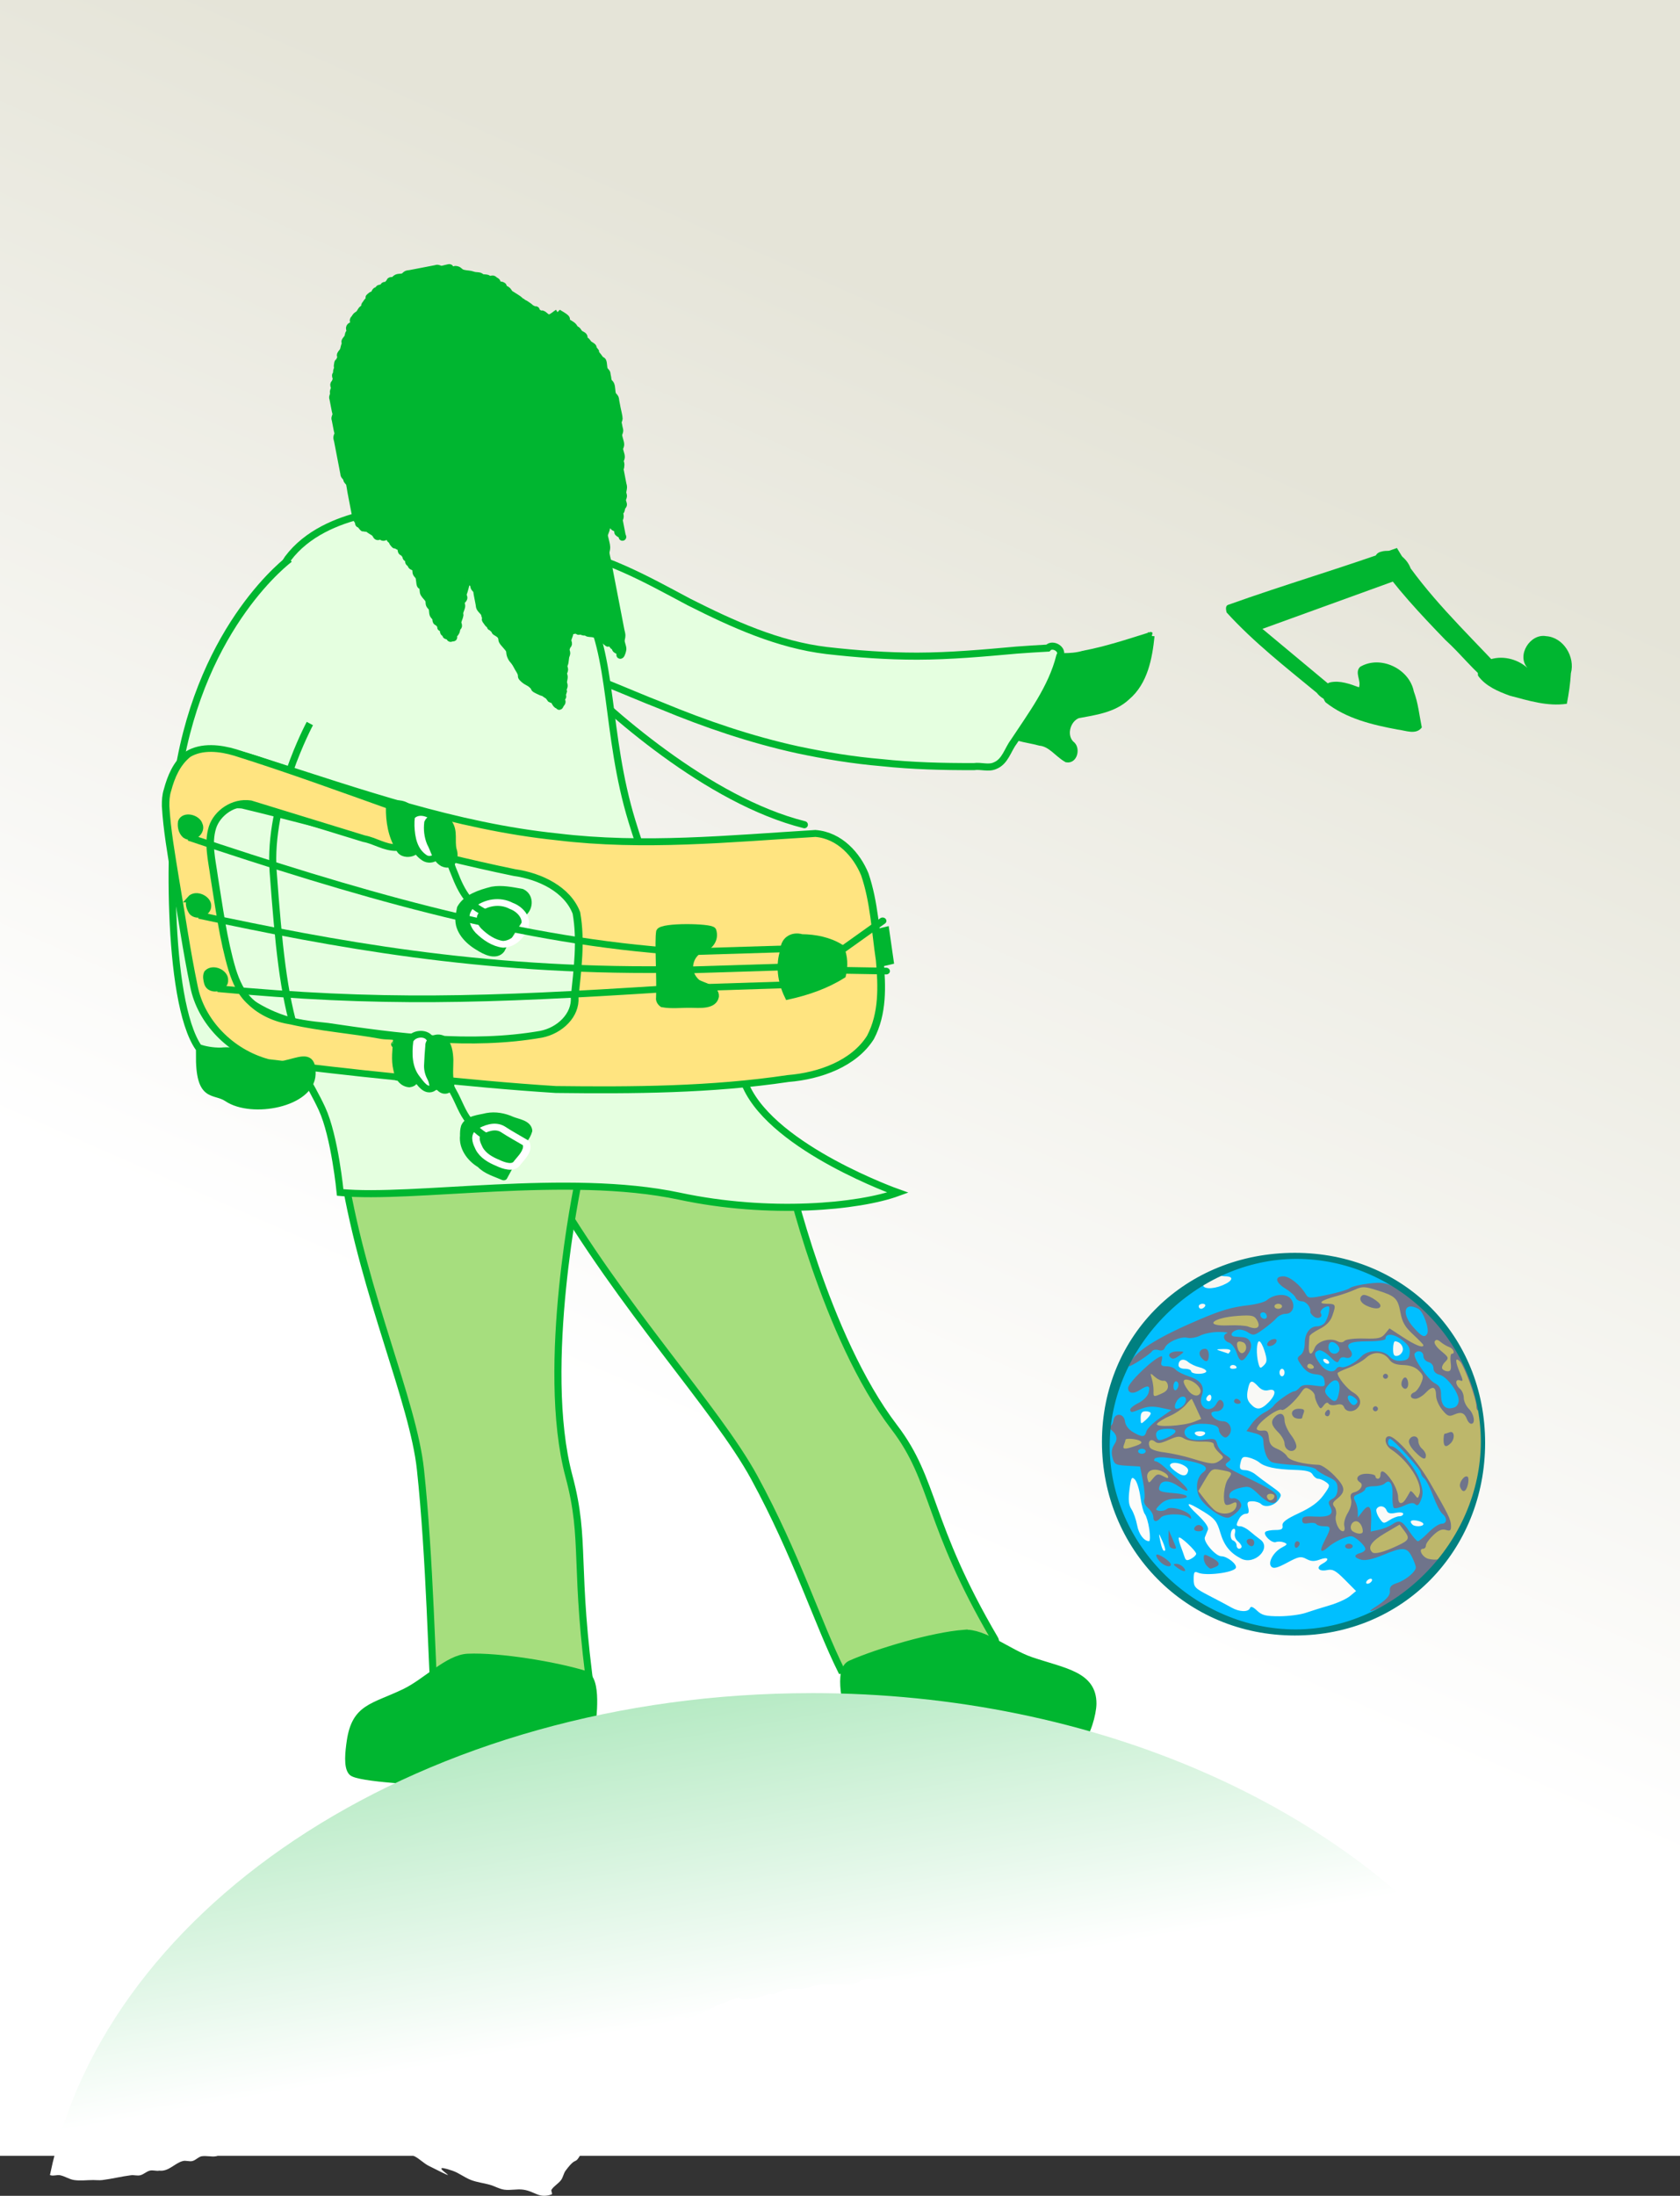 <?xml version="1.0" encoding="UTF-8" standalone="no"?>
<!-- Created with Inkscape (http://www.inkscape.org/) -->

<svg
   xmlns:dc="http://purl.org/dc/elements/1.1/"
   xmlns:cc="http://creativecommons.org/ns#"
   xmlns:rdf="http://www.w3.org/1999/02/22-rdf-syntax-ns#"
   xmlns:svg="http://www.w3.org/2000/svg"
   xmlns="http://www.w3.org/2000/svg"
   xmlns:xlink="http://www.w3.org/1999/xlink"
   xmlns:sodipodi="http://sodipodi.sourceforge.net/DTD/sodipodi-0.dtd"
   xmlns:inkscape="http://www.inkscape.org/namespaces/inkscape"
   width="237.143"
   height="309.776"
   id="svg6519"
   version="1.1"
   inkscape:version="0.48.5 r10040"
   sodipodi:docname="lyre4.svg">
  <rect width="100%" height="100%" fill="#333333" stroke="none"/>
  <defs
     id="defs6521">
    <linearGradient
       id="linearGradient4408">
      <stop
         style="stop-color:#e5e4d8;stop-opacity:1"
         offset="0"
         id="stop4410" />
      <stop
         style="stop-color:#ffffff;stop-opacity:1"
         offset="1"
         id="stop4412" />
    </linearGradient>
    <linearGradient
       id="linearGradient12818">
      <stop
         id="stop12820"
         offset="0"
         style="stop-color:#efeee6;stop-opacity:1" />
      <stop
         id="stop12822"
         offset="1"
         style="stop-color:#ffffff;stop-opacity:1" />
    </linearGradient>
    <linearGradient
       inkscape:collect="always"
       id="linearGradient8999">
      <stop
         style="stop-color:#00b630;stop-opacity:1"
         offset="0"
         id="stop9001" />
      <stop
         style="stop-color:#ffffff;stop-opacity:1"
         offset="1"
         id="stop9003" />
    </linearGradient>
    <linearGradient
       id="linearGradient7138">
      <stop
         style="stop-color:#efeee6;stop-opacity:0"
         offset="0"
         id="stop7140" />
      <stop
         style="stop-color:#ffffff;stop-opacity:1"
         offset="1"
         id="stop7142" />
    </linearGradient>
    <linearGradient
       inkscape:collect="always"
       xlink:href="#linearGradient8999"
       id="linearGradient9005"
       x1="-118.571"
       y1="438.791"
       x2="-91.429"
       y2="591.648"
       gradientUnits="userSpaceOnUse"
       gradientTransform="translate(3.3007812e-6,4)" />
    <linearGradient
       inkscape:collect="always"
       xlink:href="#linearGradient12818"
       id="linearGradient12814"
       gradientUnits="userSpaceOnUse"
       gradientTransform="translate(-156.429,304.934)"
       x1="19.638"
       y1="-161.575"
       x2="118.398"
       y2="108.586" />
    <linearGradient
       inkscape:collect="always"
       xlink:href="#linearGradient4408"
       id="linearGradient12841"
       gradientUnits="userSpaceOnUse"
       gradientTransform="translate(-156.429,304.934)"
       x1="125.974"
       y1="40.672"
       x2="61.83"
       y2="186.369" />
  </defs>
  <sodipodi:namedview
     id="base"
     pagecolor="#ffffff"
     bordercolor="#666666"
     borderopacity="1.0"
     inkscape:pageopacity="0.0"
     inkscape:pageshadow="2"
     inkscape:zoom="1.979899"
     inkscape:cx="-98.558338"
     inkscape:cy="186.56917"
     inkscape:document-units="px"
     inkscape:current-layer="layer1"
     showgrid="false"
     fit-margin-top="0"
     fit-margin-left="0"
     fit-margin-right="0"
     fit-margin-bottom="0"
     inkscape:window-width="1856"
     inkscape:window-height="1049"
     inkscape:window-x="64"
     inkscape:window-y="0"
     inkscape:window-maximized="1" />
  <g
     inkscape:label="Calque 1"
     inkscape:groupmode="layer"
     id="layer1"
     transform="translate(156.429,-304.934)">
    <rect
       style="color:#000000;fill:url(#linearGradient12841);fill-opacity:1;fill-rule:evenodd;stroke:none;stroke-width:2;marker:none;visibility:visible;display:inline;overflow:visible;enable-background:accumulate"
       id="rect6628"
       width="237.143"
       height="304.136"
       x="-156.429"
       y="304.934" />
    <g
       transform="matrix(-1,0,0,1,-1102.432,-591.37)"
       id="g7446-8"
       inkscape:export-filename="/home/jiba/photos/bd/les_sousréalistes/lyre_grunge.png"
       inkscape:export-xdpi="450.10574"
       inkscape:export-ydpi="450.10574">
      <path
         inkscape:connector-curvature="0"
         id="path7226-5"
         d="m -1059.544,1012.651 c 13.571,-3.393 27.819,-16.096 33.712,-22.167"
         style="fill:none;stroke:#00b630;stroke-width:1px;stroke-linecap:round;stroke-linejoin:miter;stroke-opacity:1"
         sodipodi:nodetypes="cc" />
      <path
         sodipodi:nodetypes="ccsccsccc"
         inkscape:connector-curvature="0"
         id="path7151-0"
         d="m -1108.475,986.015 c 0.315,3.08 0.94,6.495 3.438,8.594 1.864,1.75 4.506,2.08 6.906,2.531 1.637,0.643 2.243,3.176 0.781,4.313 -0.548,0.601 -0.22,2.071 0.75,1.906 1.296,-0.735 2.208,-2.193 3.803,-2.355 1.931,-0.538 4.214,-0.563 5.625,-2.193 1.331,-1.793 0.774,-4.577 -0.991,-5.89 -1.539,-1.52 -3.01,-3.254 -5.094,-4.031 -1.893,-0.025 -3.817,0.26 -5.666,-0.28 -3.23,-0.608 -6.36,-1.644 -9.491,-2.626 l -0.063,0.031 z"
         style="color:#000000;fill:#00b630;fill-opacity:1;fill-rule:nonzero;stroke:#00b630;stroke-width:1px;stroke-linecap:butt;stroke-linejoin:miter;stroke-miterlimit:4;stroke-opacity:1;stroke-dasharray:none;stroke-dashoffset:0;marker:none;visibility:visible;display:inline;overflow:visible;enable-background:accumulate" />
      <path
         style="color:#000000;fill:#e5ffe0;fill-opacity:1;fill-rule:nonzero;stroke:#00b630;stroke-width:1px;stroke-linecap:butt;stroke-linejoin:miter;stroke-miterlimit:4;stroke-opacity:1;stroke-dasharray:none;stroke-dashoffset:0;marker:none;visibility:visible;display:inline;overflow:visible;enable-background:accumulate"
         d="m -1024.1,973.609 c -6.925,0.877 -13.095,4.401 -19.156,7.625 -6.136,3.094 -12.543,6.02 -19.434,6.843 -4.247,0.486 -8.522,0.8 -12.797,0.796 -4.697,-0.011 -9.376,-0.435 -14.05,-0.857 -1.457,-0.108 -2.916,-0.202 -4.375,-0.281 -0.658,-0.757 -2.278,0.191 -1.688,1.125 1.135,4.521 3.998,8.29 6.514,12.118 0.852,1.132 1.193,2.782 2.642,3.351 0.924,0.416 1.973,-0.023 2.958,0.125 4.354,0.01 8.71,-0.094 13.042,-0.56 3.983,-0.337 7.942,-0.986 11.851,-1.813 6.586,-1.445 12.987,-3.618 19.208,-6.202 5.418,-2.102 10.693,-4.661 16.348,-6.082 1.383,-0.308 3.109,-0.46 4.125,0.75 1.019,0.862 1.911,2.284 3.365,2.299 1.365,-0.61 1.21,-2.36 1.578,-3.582 1.024,-4.152 2.031,-8.308 3.026,-12.467 -3.908,-2.379 -8.588,-3.559 -13.156,-3.188 z"
         id="path7166-8"
         inkscape:connector-curvature="0"
         sodipodi:nodetypes="csscccssc" />
      <path
         sodipodi:nodetypes="csscscc"
         inkscape:connector-curvature="0"
         id="path7201-9"
         d="m -1057.24,1061.949 c 0,0 -5.21,22.92 -15,35.714 -5.796,7.575 -4.576,13.504 -14.181,29.864 -1.958,3.335 21.681,4.422 21.681,4.422 3.373,-6.804 6.3,-16.247 12.262,-27.197 5.359,-9.842 18.784,-23.941 28.891,-41.448 z"
         style="color:#000000;fill:#a6de7e;fill-opacity:1;fill-rule:nonzero;stroke:#00b630;stroke-width:1px;stroke-linecap:butt;stroke-linejoin:miter;stroke-miterlimit:4;stroke-opacity:1;stroke-dasharray:none;stroke-dashoffset:0;marker:none;visibility:visible;display:inline;overflow:visible;enable-background:accumulate" />
      <path
         style="color:#000000;fill:#a6de7e;fill-opacity:1;fill-rule:nonzero;stroke:#00b630;stroke-width:1px;stroke-linecap:butt;stroke-linejoin:miter;stroke-miterlimit:4;stroke-opacity:1;stroke-dasharray:none;stroke-dashoffset:0;marker:none;visibility:visible;display:inline;overflow:visible;enable-background:accumulate"
         d="m -1027.631,1063.054 c 0,0 5.48,25.966 1.31,41.527 -2.469,9.213 -0.585,12.507 -3.223,31.294 -0.538,3.83 22.058,3.31 22.058,3.31 0.523,-7.576 0.802,-23.193 2.137,-35.59 1.029,-9.562 7.877,-24.514 10.678,-41.091 0.463,-2.738 -1.947,-5.052 -1.569,-7.892 z"
         id="path7203-1"
         inkscape:connector-curvature="0"
         sodipodi:nodetypes="csscsscc" />
      <path
         sodipodi:nodetypes="ccssscscssscc"
         inkscape:connector-curvature="0"
         id="path7169-4"
         d="m -1003.921,968.107 c 0,0 11.917,-0.156 17.274,6.986 2.732,3.993 2.891,7.921 2.26,19.039 -0.436,7.667 5.829,23.506 4.776,29.685 -2.61,15.316 -8.64,21.979 -11.846,28.912 -1.805,3.904 -2.563,11.802 -2.563,11.802 -10.277,1.009 -32.087,-2.845 -47.875,0.522 -12.772,2.724 -25.372,1.495 -30.842,-0.502 0,0 17.357,-6.152 21.39,-14.922 2.331,-5.07 10.845,-20.212 16.136,-37.463 3.793,-12.367 2.529,-23.536 6.917,-30.801 4.313,-7.142 19.332,-20.263 19.332,-20.263 z"
         style="color:#000000;fill:#e5ffe0;fill-opacity:1;fill-rule:nonzero;stroke:#00b630;stroke-width:1px;stroke-linecap:butt;stroke-linejoin:miter;stroke-miterlimit:4;stroke-opacity:1;stroke-dasharray:none;stroke-dashoffset:0;marker:none;visibility:visible;display:inline;overflow:visible;enable-background:accumulate" />
      <path
         sodipodi:nodetypes="csccsc"
         inkscape:connector-curvature="0"
         id="path7209-8"
         d="m -986.883,975.163 c 0,0 12.307,9.029 15.714,30.179 1.288,7.996 1.721,32.07 -2.857,38.75 -3.558,1.311 -9.658,-0.056 -13.871,-1.586 1.914,-5.992 2.567,-12.914 3.336,-23.235 0.737,-9.899 -5.179,-20.893 -5.179,-20.893"
         style="color:#000000;fill:#e5ffe0;fill-opacity:1;fill-rule:nonzero;stroke:#00b630;stroke-width:1px;stroke-linecap:butt;stroke-linejoin:miter;stroke-miterlimit:4;stroke-opacity:1;stroke-dasharray:none;stroke-dashoffset:0;marker:none;visibility:visible;display:inline;overflow:visible;enable-background:accumulate" />
      <g
         style="display:inline"
         transform="matrix(0.028,0.351,-0.392,0.031,-788.719,1158.832)"
         id="g7036-5">
        <g
           id="g7038-6"
           transform="matrix(0.998,-0.058,0.072,0.998,-42.035,-23.249)">
          <path
             inkscape:connector-curvature="0"
             id="path7040-3"
             d="m -341.281,548.625 c -3.382,0.82 -4.122,4.646 -5.375,7.375 -1.114,2.9 -0.97,6.106 -0.019,9.024 0.636,2.256 0.421,5.81 3.269,6.476 2.888,-0.31 5.43,-2.139 8.304,-2.699 3.857,-1.193 7.671,-2.518 11.509,-3.77 -0.942,-3.051 -1.381,-6.44 -3.594,-8.906 -1.853,-4.054 -5.851,-7.24 -10.406,-7.376 -1.225,-0.169 -2.455,-0.307 -3.688,-0.124 z"
             style="color:#000000;fill:#00b630;fill-opacity:1;stroke:#00b630;stroke-width:2.689px;stroke-linecap:round;stroke-linejoin:round;stroke-miterlimit:4;stroke-opacity:1;stroke-dasharray:none;stroke-dashoffset:0;marker:none;visibility:visible;display:inline;overflow:visible;enable-background:accumulate" />
          <path
             inkscape:connector-curvature="0"
             id="path7042-9"
             d="m -339.696,553.731 c -2.105,2.258 -4.17,5.466 -2.808,8.463 1.546,2.966 2.804,6.048 4.203,9.073 2.858,1.442 5.811,-0.819 8.24,-2.075 2.826,-1.04 1.985,-4.761 1.242,-6.899 -0.795,-2.812 -2.009,-5.663 -4.677,-7.432 -1.761,-1.077 -4.158,-2.484 -6.199,-1.13 z"
             style="color:#000000;fill:none;stroke:#ffffff;stroke-width:2.689px;stroke-linecap:round;stroke-linejoin:round;stroke-miterlimit:4;stroke-opacity:1;stroke-dasharray:none;stroke-dashoffset:0;marker:none;visibility:visible;display:inline;overflow:visible;enable-background:accumulate" />
          <path
             inkscape:connector-curvature="0"
             id="path7044-6"
             d="m -726.531,962.719 c 0.189,-1.336 -0.156,-2.708 0.188,-4.031 -0.009,-1.036 -0.166,-2.079 -0.62,-3.017 -0.486,-1.36 -1.491,-2.453 -2.198,-3.699 -0.45,-0.818 -1.169,-1.671 -2.181,-1.69 l 0.018,0.182 0.013,0.131"
             style="color:#000000;fill:none;stroke:#00b630;stroke-width:0.919px;stroke-linecap:round;stroke-linejoin:round;stroke-miterlimit:4;stroke-opacity:1;stroke-dasharray:none;stroke-dashoffset:0;marker:none;visibility:visible;display:inline;overflow:visible;enable-background:accumulate"
             transform="matrix(2.857,-1.059,1.182,2.558,603.571,-2664.544)"
             sodipodi:nodetypes="ccccccc" />
        </g>
        <g
           id="g7046-7"
           transform="matrix(0.996,-0.082,0.102,0.996,-140.443,-41.385)">
          <path
             style="color:#000000;fill:#00b630;fill-opacity:1;stroke:#00b630;stroke-width:2.689px;stroke-linecap:round;stroke-linejoin:round;stroke-miterlimit:4;stroke-opacity:1;stroke-dasharray:none;stroke-dashoffset:0;marker:none;visibility:visible;display:inline;overflow:visible;enable-background:accumulate"
             d="m -347.5,551.5 c -4.632,1.459 -7.272,5.981 -9.315,10.062 -1.353,3.331 -1.16,7.007 -1.153,10.531 0.984,3.103 5.252,3.63 7.719,2.031 5.444,-2.041 10.816,-4.323 16.438,-5.844 3.15,-1.512 1.653,-5.61 0.524,-8.019 -1.744,-4.232 -5.263,-8.266 -10.087,-8.7 -1.372,-0.148 -2.749,-0.066 -4.125,-0.062 z"
             id="path7048-0"
             inkscape:connector-curvature="0" />
          <path
             style="color:#000000;fill:none;stroke:#ffffff;stroke-width:2.689px;stroke-linecap:round;stroke-linejoin:round;stroke-miterlimit:4;stroke-opacity:1;stroke-dasharray:none;stroke-dashoffset:0;marker:none;visibility:visible;display:inline;overflow:visible;enable-background:accumulate"
             d="m -347.675,557.107 c -3.897,2.879 -5.771,7.782 -4.147,12.167 0.56,2.883 3.154,6.256 6.783,6.017 4.04,-0.521 8.073,-2.905 8.926,-6.589 0.21,-3.429 -1.549,-6.787 -3.723,-9.594 -1.739,-2.115 -5.173,-3.625 -7.838,-2.001 z"
             id="path7050-5"
             inkscape:connector-curvature="0" />
          <path
             style="color:#000000;fill:none;stroke:#00b630;stroke-width:0.919px;stroke-linecap:round;stroke-linejoin:round;stroke-miterlimit:4;stroke-opacity:1;stroke-dasharray:none;stroke-dashoffset:0;marker:none;visibility:visible;display:inline;overflow:visible;enable-background:accumulate"
             d="m -730.531,960.875 c -0.516,1.066 1.732,1.03 0.99,-0.058 -0.155,-1.664 0.494,-3.43 -0.309,-5.002 -0.405,-1.167 -1.101,-2.194 -1.829,-3.178 -0.481,-0.713 -1.028,-1.441 -1.821,-1.825 -0.131,-0.004 -0.28,-0.074 -0.406,0"
             id="path7052-1"
             inkscape:connector-curvature="0"
             transform="matrix(2.857,-1.059,1.182,2.558,603.571,-2664.544)"
             sodipodi:nodetypes="cccccc" />
        </g>
        <path
           inkscape:connector-curvature="0"
           style="color:#000000;fill:#00b630;fill-opacity:1;fill-rule:nonzero;stroke:#00b630;stroke-width:2.689;stroke-linecap:butt;stroke-linejoin:miter;stroke-miterlimit:4;stroke-opacity:1;stroke-dashoffset:0;marker:none;visibility:visible;display:inline;overflow:visible;enable-background:accumulate"
           d="m -434.874,689.051 c 4.059,0.821 8.119,1.641 12.178,2.462 1.544,-4.32 3.087,-8.64 4.631,-12.961 -4.102,-0.637 -8.203,-1.275 -12.305,-1.912 -1.502,4.137 -3.003,8.274 -4.504,12.412 z"
           id="path7054-3" />
        <path
           inkscape:connector-curvature="0"
           sodipodi:nodetypes="cccccccccccccccccccccccccccc"
           style="fill:#ffe480;fill-opacity:1;stroke:#00b630;stroke-width:2.77;stroke-opacity:1"
           d="m -475.094,171.156 c -4.649,0.481 -9.206,1.772 -13.438,3.75 -4.495,7.743 -1.969,17.003 0.197,25.05 9.227,35.303 19.839,70.771 20.815,107.518 1.468,31.064 -4.725,61.717 -9.512,92.244 -0.007,8.774 7.316,15.454 14.777,18.836 10.823,4.197 22.475,5.425 33.772,7.783 10.28,1.571 21.251,2.723 31.18,-1.106 10.911,-5.128 16.972,-16.907 19.02,-28.326 6.988,-27.061 9.648,-54.989 11.726,-82.785 0.584,-32.834 -1.161,-65.649 -1.838,-98.466 -0.404,-7.764 -3.412,-15.685 -9.705,-20.56 -7.073,-6.132 -16.525,-7.998 -25.449,-9.677 -22.126,-4.944 -44.272,-9.807 -66.484,-14.356 -1.689,-0.019 -3.375,0.013 -5.062,0.094 z m 24.031,7.312 c 15.501,3.092 31.362,5.491 46,11.703 9.163,4.229 15.256,13.29 18.281,22.672 1.899,5.744 2.075,11.809 2.225,17.789 1.967,25.509 3.523,51.745 -3.6,76.648 -2.06,6.589 -8.717,11.92 -15.816,10.949 -11.245,0.227 -22.714,0.795 -33.734,-1.764 -9.085,-3.829 -13.547,-13.974 -14.183,-23.309 -4.645,-33.366 -12.525,-66.157 -18.361,-99.314 -0.362,-9.768 10.14,-16.733 19.188,-15.375 z"
           id="path7056-0"
           transform="translate(5.682,261.479)" />
        <path
           inkscape:connector-curvature="0"
           sodipodi:nodetypes="ccccccccccccc"
           style="color:#000000;fill:#ffe480;fill-opacity:1;fill-rule:nonzero;stroke:#00b630;stroke-width:2.689;stroke-linecap:butt;stroke-linejoin:miter;stroke-miterlimit:4;stroke-opacity:1;stroke-dasharray:none;stroke-dashoffset:0;marker:none;visibility:visible;display:inline;overflow:visible;enable-background:accumulate"
           d="m -473.875,166.625 c -5.381,0.888 -10.964,2.483 -15,6.344 -3.777,4.743 -3.494,11.298 -2.147,16.878 5.047,19.71 11.098,39.144 16.96,58.622 1.611,2.917 5.338,3.671 8.406,3.281 2.456,0.392 6.411,1.551 7.5,-1.625 0.432,-4.144 -2.067,-7.802 -2.535,-11.832 -3.447,-13.858 -6.893,-27.716 -10.34,-41.575 -0.476,-6.19 4.742,-11.659 10.556,-12.915 6.592,-1.366 13.218,0.727 19.657,1.977 12.294,2.713 24.737,5.007 36.662,9.125 4.585,1.667 9.164,3.836 12.376,7.635 3.721,4.082 5.87,9.437 6.283,14.923 1.793,10.899 1.662,21.99 2.933,32.945 0.202,2.378 -0.697,5.347 1.283,7.185 2.86,1.821 6.464,0.904 9.656,1.125 1.944,0.24 6.067,0.991 5.079,-2.347 -0.342,-15.34 -1.021,-30.669 -1.704,-45.997 -2.858,-13.883 -14.375,-25.237 -28.017,-28.667 -14.187,-3.734 -28.584,-6.597 -42.88,-9.875 -9.382,-2.028 -18.754,-4.249 -28.29,-5.426 -2.152,-0.178 -4.313,-0.231 -6.438,0.219 z"
           id="path7058-7"
           transform="translate(5.682,261.479)" />
        <path
           inkscape:connector-curvature="0"
           style="fill:#00b630;fill-opacity:1;stroke:#00b630;stroke-width:2.689;stroke-opacity:1"
           d="m -423.812,653.344 c -3.563,-0.3 -6.402,2.245 -5.531,5.948 -0.368,4.781 0.289,9.782 2.719,13.989 3.392,1.683 7.314,2.038 11.031,1.531 4.582,-5.472 7.759,-11.968 10.062,-18.688 -5.563,-2.929 -12.091,-4.197 -18.281,-2.781 z"
           id="path7060-9"
           sodipodi:nodetypes="ccccc" />
        <path
           inkscape:connector-curvature="0"
           style="color:#000000;fill:#00b630;fill-opacity:1;fill-rule:nonzero;stroke:#00b630;stroke-width:2.689px;stroke-linecap:butt;stroke-linejoin:miter;stroke-miterlimit:4;stroke-opacity:1;stroke-dasharray:none;stroke-dashoffset:0;marker:none;visibility:visible;display:inline;overflow:visible;enable-background:accumulate"
           d="m -468.781,508.406 c -2.88,2.672 -0.529,8.045 3.219,8.281 3.911,0.705 8.002,0.705 11.719,2.25 3.263,0.717 4.863,-4.887 1.75,-6.062 -4.783,-3.203 -10.578,-4.445 -16.25,-4.781 l -0.435,0.311 -0.002,0.002 z"
           id="path7062-9" />
        <path
           inkscape:connector-curvature="0"
           style="fill:#ffffff;fill-opacity:1;stroke:#00b630;stroke-width:2.689px;stroke-linecap:butt;stroke-linejoin:miter;stroke-opacity:1"
           d="m -465.281,516.062 c -3.08,1.866 -2.304,6.615 0.281,8.562 3.243,2.544 7.589,1.905 11.375,2.812 2.788,0.507 5.963,-2.698 4.375,-5.406 -2.574,-4.221 -7.771,-5.378 -12.341,-5.866 -1.228,-0.127 -2.457,-0.155 -3.691,-0.102 z"
           id="path7064-8" />
        <path
           inkscape:connector-curvature="0"
           style="fill:#00b630;fill-opacity:1;stroke:#00b630;stroke-width:2.689px;stroke-linecap:butt;stroke-linejoin:miter;stroke-opacity:1"
           d="m -463.469,522.25 c -3.162,1.01 -2.86,5.762 -0.424,7.426 3.048,2.219 7.027,1.232 10.456,2.262 2.461,1.05 7.303,0.631 5.75,-3.156 -1.507,-2.784 -5.076,-3.474 -7.647,-5.025 -2.534,-1.147 -5.362,-1.627 -8.134,-1.507 z"
           id="path7066-9"
           sodipodi:nodetypes="csssssssssssssssssssssssssssssssssssssssssssssssssssssssssssssssssssssssssssssc" />
        <path
           inkscape:connector-curvature="0"
           style="color:#000000;fill:#00b630;fill-opacity:1;fill-rule:nonzero;stroke:#00b630;stroke-width:2.689px;stroke-linecap:butt;stroke-linejoin:miter;stroke-miterlimit:4;stroke-opacity:1;stroke-dasharray:none;stroke-dashoffset:0;marker:none;visibility:visible;display:inline;overflow:visible;enable-background:accumulate"
           d="m -374.062,517.062 c 0.557,-0.013 0.322,-0.762 0,0 z m -2.281,0.625 c -1.759,1.813 0.212,4.494 2.14,5.196 2.601,0.438 5.292,0.598 7.922,1.022 2.477,-0.232 6.949,2.722 7.812,-0.906 -0.076,-2.841 -2.902,-4.181 -5.285,-4.748 -3.918,-1.18 -8.054,-0.854 -12.09,-0.971 l -0.415,0.337 -0.085,0.069 z"
           id="path7068-8" />
        <path
           inkscape:connector-curvature="0"
           style="color:#000000;fill:#ffffff;fill-opacity:1;fill-rule:nonzero;stroke:#00b630;stroke-width:2.689px;stroke-linecap:butt;stroke-linejoin:miter;stroke-miterlimit:4;stroke-opacity:1;stroke-dasharray:none;stroke-dashoffset:0;marker:none;visibility:visible;display:inline;overflow:visible;enable-background:accumulate"
           d="m -375.656,521.875 c -3.006,0.715 -4.28,5.411 -1.562,7.219 3.157,2.454 7.361,1.106 10.969,0.844 3.002,-0.434 5.623,1.521 8.531,1.781 2.184,-2.513 -1.562,-4.845 -3.281,-6.312 -4.051,-3.326 -9.634,-3.696 -14.656,-3.531 z"
           id="path7070-1" />
        <path
           inkscape:connector-curvature="0"
           style="color:#000000;fill:#00b630;fill-opacity:1;fill-rule:nonzero;stroke:#00b630;stroke-width:2.689px;stroke-linecap:butt;stroke-linejoin:miter;stroke-miterlimit:4;stroke-opacity:1;stroke-dasharray:none;stroke-dashoffset:0;marker:none;visibility:visible;display:inline;overflow:visible;enable-background:accumulate"
           d="m -374.188,529 c -2.445,-0.326 -4.402,2.506 -3.281,4.688 1.937,2.197 5.241,2.767 8.065,3.064 2.935,0.228 5.906,0.106 8.779,0.843 2.298,0.967 4.979,-1.317 2.832,-3.416 -1.938,-3.165 -5.528,-5.13 -9.238,-5.084 -2.382,-0.065 -4.78,-0.133 -7.156,-0.094 z"
           id="path7072-1" />
        <path
           inkscape:connector-curvature="0"
           style="fill:none;stroke:#00b630;stroke-width:2.689;stroke-opacity:1"
           d="m -419.156,442.969 c 7.238,49.177 13.521,101.758 6.875,168.719"
           id="path7074-6"
           sodipodi:nodetypes="cc" />
        <path
           inkscape:connector-curvature="0"
           style="fill:none;stroke:#00b630;stroke-width:2.689;stroke-opacity:1"
           d="m -390.469,451.719 c 0.978,58.529 -3.827,96.315 -14.031,159.875"
           id="path7076-8"
           sodipodi:nodetypes="cc" />
        <path
           inkscape:connector-curvature="0"
           sodipodi:nodetypes="cc"
           id="path7078-3"
           d="m -449.969,437.156 c 16.717,60.085 30.18,117.264 30.188,174"
           style="fill:none;stroke:#00b630;stroke-width:2.689;stroke-opacity:1" />
        <path
           inkscape:connector-curvature="0"
           style="fill:#00b630;fill-opacity:1;stroke:#00b630;stroke-width:2.689;stroke-opacity:1"
           d="m -400.842,610.2 c -8.765,-0.357 -22.357,-2.18 -26.391,-1.858 -2.375,0.718 -3.532,17.971 -2.165,18.784 3.712,1.41 7.227,-0.886 8.285,-4.185 2.722,-3.623 9.306,-4.58 13.089,0.125 1.277,2.393 1.493,6.883 4.915,6.898 3.947,-0.336 3.756,-5.353 4.002,-8.657 0.233,-3.275 1.04,-6.582 0.682,-9.905 -0.58,-0.823 -1.555,-1.325 -2.416,-1.201 z"
           id="path7080-0"
           sodipodi:nodetypes="ccccccccc" />
        <path
           inkscape:connector-curvature="0"
           sodipodi:nodetypes="ccc"
           id="path7082-8"
           d="m -438.562,687.75 c 4.292,-4.573 8.583,-9.146 12.875,-13.719 -4.292,4.573 -8.583,9.146 -12.875,13.719 z"
           style="color:#000000;fill:none;stroke:#00b630;stroke-width:2.689;stroke-linecap:round;stroke-linejoin:round;stroke-miterlimit:4;stroke-opacity:1;stroke-dasharray:none;stroke-dashoffset:0;marker:none;visibility:visible;display:inline;overflow:visible;enable-background:accumulate" />
        <path
           inkscape:connector-curvature="0"
           style="color:#000000;fill:none;stroke:#00b630;stroke-width:2.689;stroke-linecap:round;stroke-linejoin:round;stroke-miterlimit:4;stroke-opacity:1;stroke-dasharray:none;stroke-dashoffset:0;marker:none;visibility:visible;display:inline;overflow:visible;enable-background:accumulate"
           d="m -418.625,690.438 c 0.385,-5.583 0.771,-11.167 1.156,-16.75 -0.385,5.583 -0.771,11.167 -1.156,16.75 z"
           id="path7084-8"
           sodipodi:nodetypes="ccc" />
        <path
           inkscape:connector-curvature="0"
           style="fill:#00b630;fill-opacity:1;stroke:#00b630;stroke-width:2.689;stroke-opacity:1"
           d="m -417.281,655.812 c 1.76,-14.292 3.521,-28.583 5.281,-42.875 -1.76,14.292 -3.521,28.583 -5.281,42.875 z"
           id="path7086-0"
           sodipodi:nodetypes="ccc" />
        <path
           inkscape:connector-curvature="0"
           style="fill:#cd853f;fill-opacity:1;stroke:#00b630;stroke-width:2.689;stroke-opacity:1"
           d="m -410.219,657.094 c 1.823,-14.708 3.646,-29.417 5.469,-44.125 -1.823,14.708 -3.646,29.417 -5.469,44.125 z"
           id="path7088-7"
           sodipodi:nodetypes="ccc" />
        <path
           inkscape:connector-curvature="0"
           sodipodi:nodetypes="ccc"
           id="path7090-9"
           d="m -424.594,656.031 c 1.76,-14.365 3.521,-28.729 5.281,-43.094 -1.76,14.365 -3.521,28.729 -5.281,43.094 z"
           style="fill:#cd853f;fill-opacity:1;stroke:#00b630;stroke-width:2.689;stroke-opacity:1" />
        <path
           inkscape:connector-curvature="0"
           transform="translate(8.896,262.943)"
           style="color:#000000;fill:#00b630;fill-opacity:1;fill-rule:nonzero;stroke:#00b630;stroke-width:2.689px;stroke-linecap:butt;stroke-linejoin:miter;stroke-miterlimit:4;stroke-opacity:1;stroke-dashoffset:0;marker:none;visibility:visible;display:inline;overflow:visible;enable-background:accumulate"
           d="m -434.312,176.562 c -2.611,1.724 -0.579,6.237 2.312,6.219 2.487,0.196 4.806,-3.18 2.844,-5.156 -1.394,-1.037 -3.497,-1.712 -5.156,-1.062 z"
           id="path7092-3" />
        <path
           inkscape:connector-curvature="0"
           transform="translate(32.896,265.479)"
           style="color:#000000;fill:#00b630;fill-opacity:1;fill-rule:nonzero;stroke:#00b630;stroke-width:2.689px;stroke-linecap:butt;stroke-linejoin:miter;stroke-miterlimit:4;stroke-opacity:1;stroke-dashoffset:0;marker:none;visibility:visible;display:inline;overflow:visible;enable-background:accumulate"
           d="m -429.25,182.219 c -2.525,1.731 -0.67,6.095 2.188,6.188 3.239,0.524 5.22,-4.678 1.826,-5.817 -1.219,-0.398 -2.779,-0.8 -4.014,-0.371 z"
           id="path7094-3" />
        <path
           inkscape:connector-curvature="0"
           transform="translate(-15.104,265.479)"
           style="color:#000000;fill:#00b630;fill-opacity:1;fill-rule:nonzero;stroke:#00b630;stroke-width:2.689px;stroke-linecap:butt;stroke-linejoin:miter;stroke-miterlimit:4;stroke-opacity:1;stroke-dashoffset:0;marker:none;visibility:visible;display:inline;overflow:visible;enable-background:accumulate"
           d="m -440.844,168.625 c -2.99,0.802 -1.981,5.336 0.5,6.188 2.58,1.407 6.455,-1.729 4.625,-4.438 -1.253,-1.412 -3.31,-1.853 -5.125,-1.75 z"
           id="path7096-8" />
      </g>
      <path
         inkscape:connector-curvature="0"
         id="path7130-1"
         d="m -1024.748,940.418 c -0.385,0.261 -0.828,0.452 -1.154,0.783 -0.115,0.117 -0.014,0.341 -0.094,0.485 -0.057,0.101 -0.192,0.13 -0.288,0.196 -0.192,0.13 -0.405,0.235 -0.577,0.392 -0.136,0.124 -0.206,0.307 -0.335,0.438 -0.082,0.083 -0.207,0.113 -0.288,0.196 -0.129,0.131 -0.199,0.314 -0.335,0.438 -0.172,0.156 -0.436,0.207 -0.577,0.392 -0.1,0.131 -0.014,0.341 -0.093,0.485 -0.057,0.101 -0.207,0.113 -0.288,0.196 -0.129,0.131 -0.224,0.292 -0.335,0.438 -0.192,0.131 -0.414,0.226 -0.577,0.392 -0.058,0.059 -0.01,0.171 -0.047,0.242 -0.112,0.146 -0.223,0.292 -0.335,0.438 -0.016,0.081 -0.01,0.171 -0.047,0.242 -0.09,0.16 -0.224,0.292 -0.335,0.438 -0.112,0.146 -0.206,0.307 -0.335,0.438 -0.082,0.083 -0.232,0.094 -0.288,0.196 -0.158,0.282 -0.093,0.909 -0.234,1.212 -0.077,0.167 -0.245,0.278 -0.335,0.438 -0.04,0.072 -0.031,0.162 -0.047,0.242 -0.031,0.162 -0.063,0.323 -0.094,0.485 -0.031,0.162 -0.025,0.336 -0.094,0.485 -0.078,0.167 -0.258,0.271 -0.335,0.438 -0.186,0.401 -0.095,1.054 -0.281,1.454 -0.078,0.167 -0.258,0.271 -0.335,0.438 -0.069,0.149 -0.063,0.323 -0.093,0.485 -0.063,0.323 -0.125,0.646 -0.187,0.97 -0.049,0.252 -0.291,1.254 -0.281,1.454 0.01,0.184 0.124,0.349 0.148,0.531 0.011,0.082 -0.031,0.162 -0.047,0.242 -0.031,0.162 -0.063,0.323 -0.094,0.485 -0.031,0.162 -0.102,0.32 -0.094,0.485 0.01,0.184 0.138,0.348 0.148,0.531 0.024,0.441 -0.304,1.013 -0.281,1.454 0.01,0.184 0.147,0.347 0.148,0.531 0,0.411 -0.256,0.801 -0.234,1.212 0.01,0.184 0.138,0.348 0.148,0.531 0.01,0.164 -0.102,0.32 -0.094,0.485 0.071,1.319 0.292,-0.212 0.055,1.016 -0.109,0.566 -0.218,1.131 -0.327,1.697 -0.031,0.162 -0.095,0.32 -0.094,0.485 0,0.26 0.1,0.514 0.101,0.774 8e-4,0.165 -0.102,0.32 -0.094,0.485 0.01,0.184 0.124,0.349 0.148,0.531 0.023,0.177 -0.184,0.57 -0.14,0.727 0.031,0.112 0.15,0.182 0.195,0.289 0.071,0.17 0.077,0.362 0.148,0.531 0.045,0.107 0.18,0.174 0.195,0.289 0.021,0.163 -0.115,0.322 -0.093,0.485 0.149,1.139 0.412,-0.834 0.101,0.774 -0.109,0.566 -0.218,1.131 -0.327,1.697 -0.016,0.081 -0.031,0.162 -0.047,0.242 -0.016,0.081 0.034,0.258 -0.047,0.242 -0.081,-0.016 0,-0.177 0.047,-0.242 0.044,-0.058 0.533,-0.334 0.577,-0.392 0.089,-0.117 0,-0.368 0.094,-0.485 0.164,-0.214 0.413,-0.177 0.577,-0.392 0.05,-0.065 -0.021,-0.196 0.047,-0.242 0.356,0.069 0.174,0.093 0.53,-0.149 0.096,-0.065 0.218,-0.103 0.288,-0.196 0.05,-0.065 -0.021,-0.196 0.047,-0.242 0.068,-0.046 0.22,-0.033 0.242,0.047 0.088,0.317 -0.205,0.641 -0.187,0.97 0.02,0.367 0.277,0.695 0.296,1.063 0.01,0.164 -0.063,0.323 -0.093,0.485 -0.078,0.404 -0.223,0.801 -0.234,1.212 -0.01,0.26 0.114,0.514 0.101,0.774 -0.016,0.329 -0.125,0.646 -0.187,0.97 -0.156,0.808 -0.312,1.616 -0.468,2.424 -0.421,2.182 -0.842,4.363 -1.263,6.545 -0.063,0.323 -0.125,0.646 -0.187,0.97 -0.047,0.242 -0.134,0.48 -0.14,0.727 -0.01,0.26 0.108,0.514 0.101,0.774 -0.01,0.411 -0.256,0.801 -0.234,1.212 10e-5,0.002 0.159,0.785 0.343,0.82 0.161,0.031 -0.01,-0.354 0.094,-0.485 0.141,-0.185 0.436,-0.207 0.577,-0.392 0.05,-0.065 0,-0.177 0.047,-0.242 0.071,-0.092 0.207,-0.113 0.288,-0.196 0.129,-0.131 0.183,-0.335 0.335,-0.438 1.474,-1 -0.533,0.951 1.107,-0.541 0.136,-0.124 0.183,-0.335 0.335,-0.438 0.152,-0.103 0.353,-0.099 0.53,-0.149 0.177,-0.05 0.35,-0.114 0.53,-0.149 0.255,-0.049 0.522,-0.032 0.772,-0.102 0.112,-0.032 0.177,-0.164 0.288,-0.196 0.079,-0.022 0.16,0.058 0.242,0.047 0.182,-0.024 0.348,-0.125 0.53,-0.149 0.081,-0.011 0.163,0.069 0.242,0.047 0.112,-0.031 0.177,-0.164 0.288,-0.196 0.079,-0.022 0.161,0.031 0.242,0.047 0.08,0.016 0.161,0.031 0.242,0.047 0.081,0.016 0.161,0.031 0.242,0.047 0.081,0.016 0.196,-0.021 0.242,0.047 0.046,0.068 -0.057,0.161 -0.047,0.242 0.048,0.365 0.277,0.695 0.296,1.063 0.01,0.164 -0.115,0.322 -0.093,0.485 0.015,0.115 0.13,0.193 0.195,0.289 0.049,0.177 0.138,0.348 0.148,0.531 0.01,0.164 -0.102,0.32 -0.094,0.485 0.01,0.184 0.114,0.351 0.148,0.531 0.049,0.255 0.053,0.518 0.101,0.774 0.035,0.181 0.138,0.348 0.148,0.531 0.01,0.164 -0.102,0.32 -0.094,0.485 0.01,0.184 0.138,0.348 0.148,0.531 0.01,0.164 -0.094,0.32 -0.094,0.485 0,0.26 0.1,0.514 0.101,0.774 8e-4,0.165 -0.102,0.32 -0.094,0.485 0.01,0.184 0.124,0.349 0.148,0.531 0.011,0.082 -0.031,0.162 -0.047,0.242 0.049,0.177 0.124,0.349 0.148,0.531 0.011,0.082 -0.069,0.163 -0.047,0.242 0.031,0.112 0.164,0.177 0.195,0.289 0.044,0.158 -0.138,0.326 -0.094,0.485 0.031,0.112 0.13,0.193 0.195,0.289 0.065,0.096 0.081,0.267 0.195,0.289 0.08,0.016 -0.021,-0.196 0.047,-0.242 0.068,-0.046 0.174,0.093 0.242,0.047 0.152,-0.103 0.245,-0.278 0.335,-0.438 0.04,-0.072 -0.021,-0.196 0.047,-0.242 0.152,-0.103 0.378,-0.046 0.53,-0.149 0.406,-0.531 0.183,-0.335 0.624,-0.634 1.766,-1.199 -0.467,0.228 1.107,-0.541 0.968,-0.473 0.246,-0.224 0.912,-0.83 0.437,-0.397 0.717,-0.386 1.154,-0.783 0.578,-0.525 0.173,-0.296 0.429,-0.923 0.098,-0.241 0.255,-0.454 0.382,-0.681 0.127,-0.227 0.242,-0.462 0.382,-0.681 0.335,-0.522 0.47,-0.452 0.717,-1.119 0.086,-0.231 0.047,-0.499 0.14,-0.727 0.141,-0.345 0.838,-0.953 1.006,-1.314 0.069,-0.149 0.025,-0.336 0.094,-0.485 0.173,-0.373 0.33,-0.435 0.624,-0.634 0.096,-0.065 0.218,-0.103 0.288,-0.196 0.05,-0.065 0.031,-0.162 0.047,-0.242 0.096,-0.065 0.218,-0.103 0.288,-0.196 0.05,-0.065 -0.021,-0.196 0.047,-0.242 0.068,-0.046 0.174,0.093 0.242,0.047 0.068,-0.046 0,-0.177 0.047,-0.242 0.071,-0.092 0.218,-0.103 0.288,-0.196 0.81,-1.059 0.113,-0.276 0.475,-1.165 0.039,-0.497 0.53,-0.717 0.717,-1.119 0.069,-0.149 0.063,-0.323 0.094,-0.485 0.094,-0.485 0.187,-0.97 0.281,-1.454 0.031,-0.162 0.025,-0.336 0.094,-0.485 0.077,-0.167 0.258,-0.271 0.335,-0.438 0.069,-0.149 0.014,-0.341 0.094,-0.485 0.057,-0.101 0.218,-0.103 0.288,-0.196 0.1,-0.131 -0.042,-0.392 0.094,-0.485 0.068,-0.046 0.174,0.093 0.242,0.047 0.068,-0.046 -0.034,-0.258 0.047,-0.242 0.191,0.037 0.44,1.167 0.491,1.352 0.049,0.177 0.099,0.354 0.148,0.531 0.049,0.177 0.138,0.348 0.148,0.531 0.01,0.164 -0.138,0.326 -0.094,0.485 0.062,0.224 0.327,0.354 0.39,0.578 0.044,0.158 -0.102,0.32 -0.094,0.485 0.02,0.367 0.248,0.698 0.296,1.063 0.011,0.082 -0.057,0.161 -0.047,0.242 0.048,0.365 0.277,0.695 0.296,1.063 0.01,0.164 -0.115,0.322 -0.094,0.485 0.015,0.115 0.15,0.182 0.195,0.289 0.071,0.17 0.077,0.362 0.148,0.531 0.09,0.215 0.327,0.354 0.39,0.578 0.022,0.079 -0.093,0.174 -0.047,0.242 0.046,0.068 0.161,0.031 0.242,0.047 0.081,0.016 0.174,0.093 0.242,0.047 0.068,-0.046 -0.021,-0.196 0.047,-0.242 0.152,-0.103 0.378,-0.046 0.53,-0.149 0.068,-0.046 0,-0.177 0.047,-0.242 0.071,-0.092 0.232,-0.094 0.288,-0.196 0.081,-0.143 0.014,-0.341 0.094,-0.485 0.656,-0.446 0.054,0.063 0.335,-0.438 0.09,-0.16 0.206,-0.307 0.335,-0.438 0.082,-0.083 0.232,-0.094 0.288,-0.196 0.081,-0.143 0.025,-0.336 0.094,-0.485 0.077,-0.167 0.258,-0.271 0.335,-0.438 0.139,-0.298 0.048,-0.671 0.187,-0.97 0.078,-0.167 0.258,-0.271 0.335,-0.438 0.104,-0.224 0.02,-0.512 0.14,-0.727 0.18,-0.321 0.49,-0.555 0.67,-0.876 0.135,-0.241 0.052,-0.729 0.187,-0.97 0.057,-0.101 0.232,-0.094 0.288,-0.196 0.118,-0.21 0.112,-0.995 0.234,-1.212 0.09,-0.16 0.245,-0.278 0.335,-0.438 0.115,-0.204 0.026,-0.523 0.14,-0.727 0.114,-0.203 0.436,-0.207 0.577,-0.392 0.05,-0.065 0.031,-0.162 0.047,-0.242 0.096,-0.065 0.218,-0.103 0.288,-0.196 0.1,-0.131 -0.01,-0.354 0.094,-0.485 0.071,-0.092 0.218,-0.103 0.288,-0.196 0.05,-0.065 0.031,-0.162 0.047,-0.242 0.112,-0.146 0.206,-0.307 0.335,-0.438 0.082,-0.083 0.232,-0.094 0.288,-0.196 0.081,-0.143 0.014,-0.341 0.094,-0.485 0.114,-0.203 0.435,-0.207 0.577,-0.392 0.05,-0.065 -0.021,-0.196 0.047,-0.242 0.597,-0.405 -0.168,0.763 0.53,-0.149 0.05,-0.065 0,-0.177 0.047,-0.242 0.071,-0.092 0.218,-0.103 0.288,-0.196 0.231,-0.302 -0.251,-0.273 0.335,-0.438 0.212,-0.06 0.513,0.199 0.725,0.14 0.112,-0.031 0.173,-0.18 0.288,-0.196 0.163,-0.022 0.332,0.157 0.483,0.093 0.169,-0.071 0.206,-0.307 0.335,-0.438 0.163,-0.166 0.385,-0.261 0.577,-0.392 0.096,-0.065 0.192,-0.131 0.288,-0.196 0.096,-0.065 0.177,-0.164 0.288,-0.196 0.079,-0.022 0.174,0.093 0.242,0.047 0.068,-0.046 -0.021,-0.196 0.047,-0.242 0.597,-0.405 -0.167,0.763 0.53,-0.149 0.05,-0.065 -0.021,-0.196 0.047,-0.242 0.068,-0.046 0.174,0.093 0.242,0.047 0.144,-0.098 -0.004,-0.629 0.14,-0.727 0.068,-0.046 0.174,0.093 0.242,0.047 0.012,-0.008 0.17,-0.881 0.187,-0.97 0.187,-0.97 0.374,-1.939 0.561,-2.909 0.038,-0.198 0.152,-1.065 0.234,-1.212 0.09,-0.16 0.245,-0.278 0.335,-0.438 0.04,-0.072 0.006,-0.171 0.047,-0.242 0.09,-0.16 0.245,-0.278 0.335,-0.438 0.04,-0.072 0.031,-0.162 0.047,-0.242 0.031,-0.162 0.062,-0.323 0.094,-0.485 0.078,-0.404 0.156,-0.808 0.234,-1.212 0.156,-0.808 0.312,-1.616 0.468,-2.424 0.031,-0.162 0.062,-0.323 0.094,-0.485 0.031,-0.162 0.102,-0.32 0.094,-0.485 -0.01,-0.184 -0.138,-0.348 -0.148,-0.531 -0.009,-0.164 0.062,-0.323 0.093,-0.485 0.094,-0.485 0.187,-0.97 0.281,-1.454 0.016,-0.081 0.057,-0.161 0.047,-0.242 -0.024,-0.182 -0.138,-0.348 -0.148,-0.531 -0.009,-0.164 0.062,-0.323 0.094,-0.485 0.031,-0.162 0.062,-0.323 0.094,-0.485 0.078,-0.404 0.156,-0.808 0.234,-1.212 0.016,-0.081 0.058,-0.161 0.047,-0.242 -0.049,-0.177 -0.099,-0.354 -0.148,-0.531 0.016,-0.081 0.057,-0.161 0.047,-0.242 -0.024,-0.182 -0.138,-0.348 -0.148,-0.531 -0.009,-0.164 0.115,-0.322 0.093,-0.485 -0.015,-0.115 -0.13,-0.193 -0.195,-0.289 -0.049,-0.177 -0.138,-0.348 -0.148,-0.531 -0.009,-0.164 0.115,-0.322 0.094,-0.485 -0.015,-0.115 -0.164,-0.177 -0.195,-0.289 -0.022,-0.079 0.058,-0.161 0.047,-0.242 -0.024,-0.182 -0.124,-0.349 -0.148,-0.531 -0.011,-0.082 0.057,-0.161 0.047,-0.242 -0.123,-0.935 -0.081,-0.195 -0.343,-0.82 -0.577,-0.201 -10e-4,-0.534 -0.101,-0.774 -0.09,-0.215 -0.288,-0.369 -0.39,-0.578 -0.08,-0.165 -0.099,-0.354 -0.148,-0.531 -0.049,-0.177 -0.124,-0.349 -0.148,-0.531 -0.011,-0.082 0.078,-0.167 0.047,-0.242 -0.09,-0.215 -0.288,-0.369 -0.39,-0.578 -0.08,-0.165 -0.077,-0.362 -0.148,-0.531 -0.045,-0.107 -0.18,-0.174 -0.195,-0.289 -0.021,-0.163 0.115,-0.322 0.094,-0.485 -0.052,-0.396 -0.491,-0.29 -0.632,-0.625 -0.063,-0.152 0.115,-0.322 0.094,-0.485 -0.015,-0.115 -0.13,-0.193 -0.195,-0.289 -0.065,-0.096 -0.112,-0.207 -0.195,-0.289 -0.131,-0.129 -0.306,-0.207 -0.437,-0.336 -0.097,-0.096 -0.292,-0.482 -0.39,-0.578 -0.131,-0.129 -0.334,-0.183 -0.437,-0.336 -0.046,-0.068 0.069,-0.163 0.047,-0.242 -0.031,-0.112 -0.13,-0.193 -0.195,-0.289 -0.065,-0.096 -0.112,-0.207 -0.195,-0.289 -0.131,-0.129 -0.334,-0.183 -0.437,-0.336 -0.403,-0.598 0.76,0.167 -0.148,-0.531 -0.065,-0.05 -0.177,0.004 -0.242,-0.047 -0.184,-0.142 -0.206,-0.437 -0.39,-0.578 -0.065,-0.05 -0.177,0.004 -0.242,-0.047 -0.092,-0.071 -0.094,-0.232 -0.195,-0.289 -0.143,-0.081 -0.34,-0.013 -0.483,-0.093 -0.101,-0.057 -0.103,-0.218 -0.195,-0.289 -0.13,-0.1 -0.353,0.007 -0.483,-0.093 -0.092,-0.071 -0.103,-0.218 -0.195,-0.289 -0.065,-0.05 -0.196,0.022 -0.242,-0.047 -0.046,-0.068 0.112,-0.192 0.047,-0.242 -0.13,-0.1 -0.335,-0.024 -0.483,-0.093 -0.166,-0.077 -0.27,-0.258 -0.437,-0.336 -0.297,-0.139 -0.669,-0.048 -0.967,-0.186 -0.166,-0.077 -0.27,-0.258 -0.437,-0.336 -0.149,-0.069 -0.322,-0.062 -0.483,-0.093 -0.564,-0.109 -1.128,-0.218 -1.692,-0.326 -0.403,-0.078 -0.806,-0.155 -1.208,-0.233 -0.242,-0.047 -0.483,-0.093 -0.725,-0.14 -0.081,-0.016 -0.16,-0.058 -0.242,-0.047 -0.182,0.024 -0.348,0.125 -0.53,0.149 -0.181,0.024 -1.129,-0.287 -1.208,-0.233 -0.068,0.046 0.021,0.196 -0.047,0.242 -0.885,0.601 -0.174,-0.18 -1.014,0.056 -0.224,0.063 -0.368,0.29 -0.577,0.392 -0.371,0.181 -0.927,0.179 -1.302,0.252 -0.18,0.035 -0.35,0.114 -0.53,0.149 -0.255,0.049 -0.522,0.032 -0.772,0.102 -0.112,0.031 -0.177,0.164 -0.288,0.196 -0.25,0.07 -0.522,0.032 -0.772,0.103 -0.112,0.031 -0.173,0.18 -0.288,0.196 -0.163,0.022 -0.321,-0.115 -0.483,-0.093 -0.115,0.015 -0.192,0.131 -0.288,0.196 -0.096,0.065 -0.218,0.103 -0.288,0.196 -0.05,0.065 0,0.177 -0.047,0.242 -0.257,0.336 -0.467,0.106 -0.819,0.345 -0.068,0.046 0,0.177 -0.047,0.242 -0.141,0.185 -0.414,0.226 -0.577,0.392 -0.129,0.131 -0.206,0.307 -0.335,0.438 -0.082,0.083 -0.192,0.131 -0.288,0.196 -0.314,0.213 -0.921,0.547 -1.154,0.783 -0.058,0.059 0.021,0.196 -0.047,0.242 -0.068,0.046 -0.174,-0.093 -0.242,-0.047 -0.068,0.046 0.021,0.196 -0.047,0.242 -0.068,0.046 -0.163,-0.069 -0.242,-0.047 -0.07,0.02 -0.821,0.529 -0.865,0.587 -0.05,0.065 0.021,0.196 -0.047,0.242 -0.068,0.046 -0.163,-0.069 -0.242,-0.047 -0.112,0.032 -0.177,0.164 -0.288,0.196 -0.079,0.022 -0.174,-0.093 -0.242,-0.047 -0.068,0.046 0,0.177 -0.047,0.242 -0.071,0.092 -0.192,0.131 -0.288,0.196 -0.096,0.065 -0.177,0.164 -0.288,0.196 -0.079,0.022 -0.163,-0.069 -0.242,-0.047 -0.348,0.098 -0.665,0.694 -1.107,0.541 -0.418,-0.144 -0.743,-0.479 -1.115,-0.718 z"
         style="fill:#00b630;fill-opacity:1;stroke:#00b630;stroke-width:1px;stroke-linecap:butt;stroke-linejoin:miter;stroke-opacity:1;display:inline" />
      <path
         style="fill:#00b630;fill-opacity:1;stroke:#00b630;stroke-width:1px;stroke-linecap:butt;stroke-linejoin:miter;stroke-opacity:1"
         d="m -1012.049,1130.103 c 2.812,0.121 5.864,3.476 8.922,4.944 4.457,2.14 6.96,2.073 7.675,6.881 0.216,1.455 0.472,3.66 -0.233,4.386 -0.847,0.871 -10.171,1.4 -13.82,1.379 -5.408,-0.031 -15.176,-1.014 -20.087,-2.362 -0.152,-3.241 0.204,-3.16 0.087,-4.657 -0.158,-2.011 -0.981,-7.586 1.058,-8.204 4.088,-1.239 11.943,-2.558 16.398,-2.367 z"
         id="path7207-9"
         inkscape:connector-curvature="0"
         sodipodi:nodetypes="csssscsssc" />
      <path
         sodipodi:nodetypes="csssscsssc"
         inkscape:connector-curvature="0"
         id="path7205-3"
         d="m -1082.075,1126.728 c -2.806,-0.218 -6.239,2.747 -9.451,3.837 -4.681,1.589 -8.771,2.01 -8.749,6.098 0.01,1.357 0.845,4.538 1.961,5.256 2.694,1.734 7.862,1.536 11.602,1.966 5.372,0.618 15.188,0.815 20.225,0.066 -0.616,-2.693 0.176,-3.162 0.473,-4.634 0.398,-1.977 1.885,-7.413 -0.066,-8.272 -3.91,-1.721 -11.549,-3.974 -15.995,-4.318 z"
         style="fill:#00b630;fill-opacity:1;stroke:#00b630;stroke-width:1px;stroke-linecap:butt;stroke-linejoin:miter;stroke-opacity:1" />
      <path
         sodipodi:nodetypes="csscc"
         inkscape:connector-curvature="0"
         id="path7211-0"
         d="m -974.159,1044.985 c 0.065,6.511 -2.06,4.991 -3.929,6.25 -3.457,2.329 -11.831,0.774 -11.964,-3.393 -0.166,-5.199 5.134,1.977 10.19,-3.134 3.443,-0.493 3.32,0.36 5.703,0.277 z"
         style="color:#000000;fill:#00b630;fill-opacity:1;fill-rule:nonzero;stroke:#00b630;stroke-width:1px;stroke-linecap:butt;stroke-linejoin:miter;stroke-miterlimit:4;stroke-opacity:1;stroke-dasharray:none;stroke-dashoffset:0;marker:none;visibility:visible;display:inline;overflow:visible;enable-background:accumulate" />
      <g
         style="fill:#00b630;fill-opacity:1"
         id="g7871-23-5"
         transform="matrix(0.614,0.424,-0.424,0.614,-459.041,658.503)">
        <path
           sodipodi:nodetypes="ccccccccc"
           id="rect7785-3-0"
           d="m -482.188,859.219 c -10.829,2.889 -21.476,6.423 -32.312,9.281 0.115,1.938 0.229,3.875 0.344,5.812 9.76,-2.562 19.521,-5.125 29.281,-7.688 -1.812,6.5 -3.625,13 -5.438,19.5 2.11,0.412 3.766,-1.757 3.844,-3.688 2.085,-7.33 4.383,-14.644 5.406,-22.219 -0.19,-0.467 -0.469,-1.219 -1.125,-1 z"
           style="color:#000000;fill:#00b630;fill-opacity:1;fill-rule:evenodd;stroke:none;stroke-width:1px;marker:none;visibility:visible;display:inline;overflow:visible;enable-background:accumulate"
           inkscape:connector-curvature="0" />
        <path
           inkscape:connector-curvature="0"
           id="rect7845-2-3"
           d="m -511.562,867.344 c -2.371,0.735 -3.481,3.524 -2.884,5.807 -0.255,9.466 -2.339,18.742 -3.585,28.099 1.156,1.41 3.384,0.059 3.574,-1.483 1.219,-3.812 1.38,-7.858 2.293,-11.742 1.108,-6.705 2.142,-13.461 2.101,-20.274 -0.326,-0.535 -0.952,-0.596 -1.5,-0.406 z"
           style="color:#000000;fill:#00b630;fill-opacity:1;fill-rule:evenodd;stroke:none;stroke-width:1px;marker:none;visibility:visible;display:inline;overflow:visible;enable-background:accumulate" />
        <path
           inkscape:export-ydpi="600.13428"
           inkscape:export-xdpi="600.13428"
           inkscape:export-filename="/home/jiba/photos/bd/guide_balazar/elodie.jpeg"
           sodipodi:nodetypes="ccc"
           id="path10911-1-0"
           d="m -516.656,895.75 c -2.614,0.613 -4.655,2.862 -5.281,5.438 0.395,-3.146 -4.131,-5.099 -6.312,-2.938 -2.593,2.05 -2.317,6.382 0.125,8.438 1.192,1.533 2.522,2.952 3.906,4.312 3.333,-1.632 5.663,-4.656 8.027,-7.404 1.363,-1.932 2.732,-4.059 2.785,-6.502 -0.554,-1.219 -2.062,-1.436 -3.25,-1.344 z"
           style="fill:#00b630;fill-opacity:1;fill-rule:evenodd;stroke:none;display:inline"
           inkscape:connector-curvature="0" />
        <path
           inkscape:export-ydpi="600.13428"
           inkscape:export-xdpi="600.13428"
           inkscape:export-filename="/home/jiba/photos/bd/guide_balazar/elodie.jpeg"
           sodipodi:nodetypes="ccc"
           id="path21414-3-1"
           d="m -489.656,882.219 c -1.771,0.738 -2.909,2.356 -3.969,3.875 -1.111,-0.774 -0.845,-2.79 -2.375,-3.062 -4.426,0.303 -7.472,5.566 -5.719,9.594 0.557,2.27 1.72,4.327 2.625,6.469 1.752,0.584 2.867,-1.307 4,-2.281 3.426,-3.447 6.827,-7.227 8.281,-11.969 0.071,-1.479 -1.256,-3.136 -2.844,-2.625 z"
           style="fill:#00b630;fill-opacity:1;fill-rule:evenodd;stroke:none;display:inline"
           inkscape:connector-curvature="0" />
      </g>
    </g>
    <path
       style="color:#000000;fill:url(#linearGradient9005);fill-opacity:1;fill-rule:nonzero;stroke:none;stroke-width:1px;marker:none;visibility:visible;display:inline;overflow:visible;enable-background:accumulate"
       d="m -41.89,543.795 c -54.437,0 -99.531,29.496 -107.489,67.985 0.029,0.01 0.058,0.019 0.087,0.029 0.422,0.142 0.906,-0.088 1.343,0 0.69,0.139 1.288,0.577 1.985,0.678 0.881,0.127 1.796,0 2.685,0 0.445,0 0.872,0.056 1.313,0 1.342,-0.169 2.685,-0.508 4.028,-0.678 0.441,-0.056 0.882,0.109 1.313,0 0.482,-0.122 0.86,-0.527 1.343,-0.648 0.431,-0.109 0.906,0.088 1.343,0 1.34,0.155 2.165,-1.062 3.327,-1.356 0.431,-0.109 0.911,0.109 1.343,0 0.482,-0.122 0.826,-0.579 1.313,-0.678 0.654,-0.132 1.36,0.132 2.014,0 0.762,-0.154 2.99,-1.829 3.327,-2.033 1.267,-0.768 2.77,-1.177 3.998,-2.004 0.262,-0.176 0.39,-0.536 0.671,-0.678 0.199,-0.1 0.449,0 0.671,0 l 0.671,0 2.014,0 c 0.445,0 0.877,-0.088 1.313,0 0.69,0.139 1.324,0.539 2.014,0.678 4.688,0.947 -4.125,-2.056 3.998,0.678 0.472,0.159 0.881,0.491 1.343,0.678 0.653,0.264 1.332,0.385 1.985,0.648 0.462,0.186 0.871,0.519 1.343,0.678 1.282,0.432 3.385,0.707 4.67,1.356 0.717,0.362 1.297,0.994 2.014,1.356 6.443,3.253 -1.252,-0.864 3.327,0.678 0.943,0.318 1.725,0.974 2.656,1.326 0.858,0.325 1.803,0.423 2.685,0.678 0.676,0.195 1.288,0.577 1.985,0.678 0.881,0.127 1.805,-0.127 2.685,0 1.692,0.244 2.187,1.287 3.998,0.678 0.211,-0.071 -0.123,-0.491 0,-0.678 0.349,-0.528 0.965,-0.848 1.343,-1.356 0.298,-0.402 0.344,-0.924 0.642,-1.326 1.861,-2.506 1.053,-0.092 2.685,-3.389 0.099,-0.201 -0.099,-0.477 0,-0.678 0.141,-0.284 0.531,-0.364 0.671,-0.648 0.099,-0.201 -0.099,-0.477 0,-0.678 0.141,-0.284 0.531,-0.394 0.671,-0.678 0.314,-0.635 0.28,-1.425 0.642,-2.033 3.723,-6.265 -1.32,4.729 2.685,-3.359 0.314,-0.635 0.41,-1.374 0.671,-2.033 0.185,-0.466 0.449,-0.877 0.671,-1.326 0.222,-0.449 0.366,-0.938 0.642,-1.356 0.174,-0.264 0.497,-0.414 0.671,-0.678 0.276,-0.418 0.32,-1.001 0.671,-1.356 0.157,-0.159 0.486,0.125 0.671,0 0.523,-0.352 0.839,-0.945 1.343,-1.326 0.796,-0.602 1.953,-0.646 2.656,-1.356 0.157,-0.159 -0.211,-0.607 0,-0.678 0.633,-0.213 1.347,0 2.014,0 0.667,-0.225 1.338,-0.398 1.985,-0.678 0.914,-0.396 1.754,-0.974 2.685,-1.326 4.535,-1.717 0.865,-0.037 4.67,-0.678 0.694,-0.117 1.302,-0.506 1.985,-0.678 0.216,-0.054 0.456,0.054 0.671,0 0.682,-0.172 1.32,-0.561 2.014,-0.678 0.658,-0.111 1.318,0 1.985,0 0.889,-0.225 1.786,-0.496 2.685,-0.678 0.218,-0.044 0.449,0 0.671,0 l 1.985,0 c 0.667,0 1.36,0.132 2.014,0 0.488,-0.099 0.826,-0.579 1.313,-0.678 0.654,-0.132 1.347,0 2.014,0 l 2.656,0 c 0.889,0 1.841,-0.284 2.685,0 0.211,0.071 -0.211,0.607 0,0.678 0.633,0.213 1.318,0 1.985,0 1.334,0 2.704,-0.167 4.028,0 1.125,0.142 2.202,0.536 3.327,0.678 0.662,0.084 1.327,-0.111 1.985,0 0.694,0.117 1.324,0.539 2.014,0.678 4.688,0.947 -4.125,-2.056 3.998,0.678 0.472,0.159 0.881,0.491 1.343,0.678 1.955,0.79 4.057,1.214 6.012,2.004 2.496,1.008 0.195,0.452 3.327,2.033 0.629,0.318 1.332,0.414 1.985,0.678 0.923,0.373 1.742,1.009 2.685,1.326 0.211,0.071 0.472,-0.1 0.671,0 0.281,0.142 0.41,0.502 0.671,0.678 0.414,0.278 0.9,0.399 1.313,0.678 0.262,0.176 0.449,0.453 0.671,0.678 0.445,0.225 0.929,0.399 1.343,0.678 0.262,0.176 0.39,0.536 0.671,0.678 0.199,0.1 0.449,0 0.671,0 1.85,0 -1.082,0.096 1.985,-0.678 0.863,-0.218 1.813,0.176 2.685,0 0.69,-0.139 1.332,-0.414 1.985,-0.678 0.462,-0.186 0.855,-0.579 1.343,-0.678 3.119,-0.63 0.927,0.873 3.998,-0.678 0.717,-0.362 1.297,-0.994 2.014,-1.356 0.199,-0.1 0.443,0.1 0.642,0 0.563,-0.284 0.746,-1.125 1.343,-1.326 0.422,-0.142 0.93,0.167 1.343,0 0.744,-0.301 1.297,-0.939 1.985,-1.356 0.426,-0.258 0.898,-0.453 1.343,-0.678 0.445,-0.225 0.871,-0.519 1.343,-0.678 0.211,-0.071 0.472,0.1 0.671,0 0.281,-0.142 0.39,-0.536 0.671,-0.678 0.199,-0.1 0.443,0.1 0.642,0 3.053,-1.541 -2.818,0.3 2.014,-1.326 2.215,-0.746 -1.973,1.342 2.014,0 0.298,-0.1 0.344,-0.577 0.642,-0.678 0.422,-0.142 0.906,0.088 1.343,0 0.69,-0.139 1.332,-0.506 2.014,-0.678 0.216,-0.054 0.472,0.1 0.671,0 0.281,-0.142 0.337,-0.601 0.642,-0.678 2.224,-0.561 1.503,0.374 3.356,0 0.69,-0.139 1.288,-0.577 1.985,-0.678 0.785,-0.113 1.599,-0.021 2.393,0 -18.737,-24.14 -54.012,-40.402 -94.444,-40.402 z"
       id="path8983"
       inkscape:connector-curvature="0" />
    <g
       id="g9413">
      <path
         style="fill:#00bfff"
         d="m 21.863,534.804 c -6.252,-1.548 -11.251,-4.325 -15.047,-8.358 -2.693,-2.861 -5.228,-7.241 -5.624,-9.72 -0.14,-0.873 -0.491,-2.142 -0.78,-2.821 -0.827,-1.938 -0.734,-8.324 0.172,-11.899 1.321,-5.213 2.693,-7.417 7.963,-12.795 1.993,-2.034 5.041,-3.974 4.857,-3.091 -0.139,0.666 1.278,0.74 2.722,0.143 1.484,-0.614 1.687,-1.272 0.393,-1.272 -0.49,0 -0.891,-0.155 -0.891,-0.344 0,-0.55 2.11,-1.476 2.84,-1.246 0.367,0.115 1.439,-0.154 2.387,-0.599 1.508,-0.708 2.227,-0.803 5.819,-0.763 3.821,0.042 4.384,0.144 8.328,1.5 6.631,2.28 10.366,5.111 13.921,10.549 2.812,4.302 4.126,8.886 4.114,14.352 -0.021,8.926 -3.471,16.116 -10.149,21.145 -5.217,3.93 -9.923,5.489 -16.391,5.43 -2.156,-0.019 -4.24,-0.115 -4.632,-0.212 z m 6.046,-2.346 c 0.79,-0.269 2.319,-0.748 3.397,-1.064 1.078,-0.317 2.347,-0.897 2.82,-1.29 l 0.861,-0.714 -1.568,-1.581 c -1.303,-1.313 -1.729,-1.546 -2.519,-1.374 -1.179,0.256 -1.653,-0.368 -0.673,-0.887 1.108,-0.587 0.858,-1.052 -0.327,-0.61 -0.805,0.301 -1.253,0.284 -1.925,-0.072 -0.778,-0.412 -1.078,-0.354 -2.702,0.52 -1.379,0.743 -1.927,0.884 -2.237,0.577 -0.559,-0.553 0.277,-2.081 1.485,-2.713 0.791,-0.414 0.826,-0.504 0.281,-0.715 -0.343,-0.133 -0.849,-0.156 -1.125,-0.051 -0.578,0.22 -1.884,-1.046 -1.485,-1.439 0.146,-0.144 0.774,-0.262 1.393,-0.262 0.882,0 1.104,-0.136 1.02,-0.626 -0.08,-0.468 0.511,-0.914 2.335,-1.763 1.722,-0.802 2.738,-1.546 3.445,-2.522 0.95,-1.313 0.969,-1.409 0.358,-1.851 -0.354,-0.256 -0.846,-0.466 -1.093,-0.466 -0.247,0 -0.6,-0.268 -0.785,-0.594 -0.253,-0.448 -0.895,-0.611 -2.601,-0.66 -2.611,-0.076 -4.177,-0.411 -4.937,-1.057 -0.294,-0.25 -0.954,-0.558 -1.466,-0.684 -0.752,-0.186 -0.969,-0.087 -1.127,0.51 -0.277,1.048 -0.176,1.25 0.636,1.271 0.394,0.01 1.035,0.282 1.425,0.605 0.39,0.322 1.404,1.078 2.253,1.679 1.454,1.03 1.513,1.137 1.028,1.863 -0.579,0.868 -1.921,1.202 -2.505,0.624 -0.213,-0.21 -0.758,-0.382 -1.213,-0.382 -0.704,0 -0.793,0.131 -0.603,0.882 0.168,0.66 0.083,0.882 -0.337,0.882 -0.308,0 -0.727,0.307 -0.929,0.682 -0.492,0.91 -0.467,1.081 0.163,1.081 0.292,0 0.894,0.311 1.336,0.691 0.442,0.38 1.109,0.911 1.481,1.179 1.655,1.195 -0.807,3.663 -2.693,2.699 -1.575,-0.805 -2.419,-1.856 -2.955,-3.683 -0.469,-1.597 -0.769,-1.972 -2.35,-2.945 -2.509,-1.543 -2.784,-1.394 -0.835,0.454 1.1,1.043 1.58,1.752 1.432,2.116 -0.123,0.301 -0.312,0.762 -0.42,1.026 -0.262,0.638 1.514,2.694 2.327,2.694 0.858,0 2.319,1.201 2.028,1.667 -0.414,0.663 -4.235,1.13 -5.316,0.65 -0.526,-0.234 -0.624,-0.09 -0.624,0.919 0,1.11 0.161,1.279 2.227,2.345 1.225,0.632 2.628,1.378 3.118,1.657 1.1,0.628 2.379,0.666 2.601,0.078 0.115,-0.306 0.421,-0.199 1,0.353 0.69,0.657 1.232,0.793 3.148,0.793 1.273,0 2.961,-0.22 3.751,-0.489 z m 9.277,-4.448 c 0.121,-0.194 0.06,-0.353 -0.136,-0.353 -0.196,0 -0.455,0.159 -0.577,0.353 -0.121,0.194 -0.06,0.353 0.136,0.353 0.196,0 0.455,-0.159 0.577,-0.353 z m -24.765,-3.873 c 0,-0.399 -2.233,-2.497 -2.44,-2.292 -0.082,0.082 0.017,0.59 0.221,1.129 0.204,0.54 0.464,1.266 0.577,1.613 0.168,0.514 0.341,0.561 0.924,0.252 0.395,-0.209 0.718,-0.525 0.718,-0.703 z m -4.778,-1.816 c -0.535,-1.181 -0.537,-1.182 -0.325,-0.129 0.245,1.221 0.474,1.701 0.702,1.475 0.088,-0.087 -0.082,-0.693 -0.377,-1.346 z m 11.192,0.796 c 0,-0.17 -0.252,-0.516 -0.559,-0.769 -0.308,-0.253 -0.483,-0.748 -0.39,-1.101 0.093,-0.353 0.043,-0.642 -0.112,-0.642 -0.539,0 -0.679,1.449 -0.159,1.646 0.279,0.106 0.507,0.413 0.507,0.684 0,0.27 0.16,0.491 0.356,0.491 0.196,0 0.356,-0.139 0.356,-0.309 z m -13.029,-2.423 c -0.135,-0.921 -0.413,-1.884 -0.619,-2.138 -0.206,-0.255 -0.496,-1.35 -0.644,-2.432 -0.148,-1.083 -0.501,-2.197 -0.783,-2.477 -0.447,-0.442 -0.545,-0.255 -0.759,1.441 -0.184,1.456 -0.112,2.154 0.285,2.764 0.292,0.449 0.648,1.45 0.791,2.226 0.237,1.287 0.951,2.252 1.685,2.281 0.159,0.006 0.179,-0.743 0.044,-1.664 z m 38.685,-0.752 c 0,-0.171 -0.401,-0.387 -0.891,-0.48 -0.863,-0.163 -1.141,0.074 -0.653,0.556 0.349,0.346 1.544,0.286 1.544,-0.076 z m -3.398,-1.099 c 0.301,0 0.547,-0.155 0.547,-0.344 0,-0.194 -0.465,-0.252 -1.064,-0.133 -0.788,0.156 -1.121,0.062 -1.285,-0.361 -0.25,-0.644 -1.054,-0.761 -1.402,-0.204 -0.126,0.202 0.035,0.769 0.36,1.259 0.559,0.844 0.635,0.862 1.444,0.337 0.47,-0.304 1.1,-0.554 1.401,-0.554 z m -29.812,-6.424 c 0.125,-0.638 -1.729,-1.406 -2.402,-0.994 -0.31,0.19 -0.152,0.49 0.544,1.031 1.067,0.831 1.691,0.818 1.859,-0.037 z m 2.387,-5.213 c 0.125,-0.201 -0.181,-0.353 -0.713,-0.353 -0.531,0 -0.838,0.152 -0.713,0.353 0.121,0.194 0.442,0.353 0.713,0.353 0.271,0 0.592,-0.159 0.713,-0.353 z m -7.661,-2.876 c 0,-0.164 -0.321,-0.298 -0.713,-0.298 -0.534,0 -0.713,0.235 -0.713,0.936 0,0.914 0.017,0.921 0.713,0.298 0.392,-0.351 0.713,-0.772 0.713,-0.936 z m 16.586,-1.516 c 1.142,-1.13 1.171,-2.042 0.057,-1.766 -0.559,0.139 -1.027,-0.026 -1.481,-0.522 -0.924,-1.011 -1.197,-0.914 -1.47,0.523 -0.178,0.939 -0.08,1.42 0.395,1.939 0.836,0.914 1.441,0.872 2.498,-0.174 z m -8.034,-0.742 c 0,-0.302 -0.16,-0.452 -0.356,-0.332 -0.196,0.12 -0.356,0.367 -0.356,0.55 0,0.182 0.16,0.332 0.356,0.332 0.196,0 0.356,-0.247 0.356,-0.55 z m 10.334,-3.505 c 0,-0.291 -0.16,-0.529 -0.356,-0.529 -0.196,0 -0.356,0.238 -0.356,0.529 0,0.291 0.16,0.529 0.356,0.529 0.196,0 0.356,-0.238 0.356,-0.529 z m -11.046,-0.17 c 0,-0.19 -0.441,-0.45 -0.98,-0.576 -0.539,-0.127 -1.25,-0.463 -1.581,-0.746 -0.663,-0.569 -1.359,-0.336 -1.359,0.455 0,0.307 0.353,0.508 0.891,0.508 0.49,0 0.891,0.159 0.891,0.353 0,0.194 0.481,0.353 1.069,0.353 0.588,0 1.069,-0.156 1.069,-0.346 z m 4.276,-0.515 c 0,-0.372 -0.684,-0.529 -0.887,-0.203 -0.123,0.197 0.026,0.358 0.332,0.358 0.306,0 0.556,-0.07 0.556,-0.155 z m 3.966,-2.298 c -0.237,-0.784 -0.586,-1.426 -0.774,-1.426 -0.384,0 -0.45,1.859 -0.11,3.113 0.2,0.738 0.277,0.766 0.769,0.28 0.462,-0.457 0.48,-0.761 0.115,-1.967 z m 9.04,1.395 c -0.121,-0.194 -0.381,-0.353 -0.577,-0.353 -0.196,0 -0.257,0.159 -0.136,0.353 0.121,0.194 0.381,0.353 0.577,0.353 0.196,0 0.257,-0.159 0.136,-0.353 z m 10.454,-1.549 c 0.117,-0.604 -0.447,-1.254 -1.1,-1.267 -0.147,-0.003 -0.267,0.482 -0.267,1.078 0,0.84 0.14,1.057 0.619,0.966 0.341,-0.065 0.677,-0.415 0.748,-0.777 z m -24.351,0.138 c 0.131,-0.21 -0.256,-0.338 -0.959,-0.317 -1.109,0.033 -1.126,0.052 -0.288,0.317 0.49,0.155 0.921,0.298 0.959,0.317 0.037,0.019 0.167,-0.124 0.288,-0.317 z m -3.563,-6.347 c 0.121,-0.194 -0.03,-0.353 -0.335,-0.353 -0.306,0 -0.556,0.159 -0.556,0.353 0,0.194 0.151,0.353 0.335,0.353 0.184,0 0.434,-0.159 0.556,-0.353 z"
         id="path9419"
         inkscape:connector-curvature="0" />
      <path
         style="fill:#6f748b"
         d="m 24.468,534.822 c 0.257,-0.102 0.565,-0.089 0.683,0.028 0.118,0.117 -0.092,0.201 -0.468,0.185 -0.415,-0.017 -0.5,-0.1 -0.215,-0.213 z m 3.37,-0.004 c 0.347,-0.089 0.828,-0.084 1.069,0.013 0.241,0.097 -0.042,0.17 -0.63,0.163 -0.588,-0.007 -0.785,-0.086 -0.439,-0.176 z m 9.653,-3.038 c 1.759,-1.116 2.346,-1.743 2.27,-2.428 -0.06,-0.538 0.205,-0.828 0.988,-1.083 1.223,-0.398 2.673,-1.594 2.673,-2.205 0,-0.227 -0.252,-0.914 -0.561,-1.525 -0.685,-1.359 -1.284,-1.392 -4.086,-0.225 -1.37,0.571 -2.448,0.809 -3.018,0.667 -1.07,-0.266 -1.149,-0.699 -0.175,-0.951 0.392,-0.101 0.713,-0.352 0.713,-0.556 0,-0.504 -1.451,-1.81 -2.01,-1.81 -0.726,0 -2.38,0.784 -3.244,1.538 -1.113,0.971 -1.275,0.598 -0.441,-1.019 0.905,-1.756 0.89,-1.929 -0.163,-1.929 -0.478,0 -0.956,-0.137 -1.06,-0.305 -0.105,-0.168 -0.595,-0.229 -1.09,-0.135 -0.675,0.128 -0.899,0.021 -0.899,-0.426 0,-0.493 0.309,-0.58 1.785,-0.502 2.084,0.109 2.748,-0.319 2.164,-1.399 -0.326,-0.603 -0.271,-0.793 0.323,-1.108 0.472,-0.25 0.717,-0.738 0.717,-1.431 0,-0.871 -0.229,-1.156 -1.336,-1.663 -0.735,-0.336 -1.497,-0.812 -1.693,-1.056 -0.202,-0.252 -1.438,-0.509 -2.851,-0.592 -1.372,-0.081 -2.846,-0.254 -3.276,-0.384 -0.748,-0.227 -1.263,-1.443 -1.33,-3.139 -0.018,-0.464 -0.401,-0.778 -1.199,-0.983 l -1.172,-0.302 0.755,-1.049 c 0.415,-0.577 1.216,-1.285 1.778,-1.573 0.563,-0.288 1.151,-0.722 1.308,-0.964 0.36,-0.556 2.464,-2.028 2.899,-2.028 0.18,0 0.522,-0.233 0.761,-0.518 0.32,-0.382 0.854,-0.461 2.035,-0.3 1.535,0.208 1.596,0.182 1.48,-0.628 -0.095,-0.664 -0.368,-0.869 -1.27,-0.955 -0.803,-0.077 -1.385,-0.437 -1.931,-1.196 -0.72,-1.001 -0.735,-1.119 -0.187,-1.516 0.363,-0.262 0.594,-0.921 0.594,-1.688 0,-1.367 0.745,-2.366 1.763,-2.366 0.354,0 0.811,-0.199 1.015,-0.443 0.515,-0.614 0.929,-2.379 0.556,-2.373 -0.617,0.011 -1.281,0.631 -1.058,0.989 0.351,0.562 -0.459,0.885 -1.033,0.413 -0.279,-0.229 -0.487,-0.521 -0.462,-0.647 0.119,-0.609 -0.574,-1.465 -1.186,-1.465 -0.377,0 -0.777,-0.235 -0.888,-0.522 -0.111,-0.287 -0.748,-0.855 -1.414,-1.263 -1.451,-0.888 -1.595,-1.741 -0.294,-1.741 0.877,0 2.369,1.204 3.18,2.565 0.332,0.558 0.539,0.561 3.029,0.043 1.47,-0.306 2.887,-0.731 3.148,-0.945 0.262,-0.214 1.457,-0.504 2.655,-0.643 1.903,-0.222 2.395,-0.146 3.881,0.599 0.936,0.469 2.892,2.027 4.347,3.462 3.638,3.588 5.625,7.053 7.401,12.902 0.716,2.357 0.624,8.804 -0.169,11.812 -1.894,7.192 -6.79,13.424 -12.986,16.531 -1.875,0.94 -2.936,1.222 -1.737,0.461 z m 7.712,-10.646 c 0.665,-0.679 1.498,-1.234 1.852,-1.234 0.778,0 0.843,-0.807 0.113,-1.407 -0.291,-0.239 -0.873,-1.367 -1.293,-2.506 -0.42,-1.139 -0.983,-2.251 -1.252,-2.472 -0.269,-0.221 -0.489,-0.588 -0.489,-0.817 0,-0.463 -3.945,-4.792 -4.365,-4.789 -0.147,8.2e-4 -0.267,0.239 -0.267,0.53 0,0.291 0.207,0.529 0.46,0.529 0.881,0 3.386,2.982 3.998,4.76 0.489,1.42 0.528,1.963 0.199,2.79 -0.294,0.74 -0.517,0.92 -0.796,0.644 -0.279,-0.276 -0.723,-0.225 -1.586,0.182 -0.659,0.311 -1.315,0.45 -1.458,0.309 -0.143,-0.141 -0.229,-0.956 -0.191,-1.811 0.071,-1.608 -0.397,-2.307 -1.086,-1.625 -0.218,0.216 -0.926,0.392 -1.572,0.392 -0.647,0 -1.176,0.163 -1.176,0.361 0,0.199 -0.407,0.515 -0.905,0.702 -0.759,0.286 -0.845,0.451 -0.535,1.026 0.204,0.377 0.374,1.053 0.379,1.502 l 0.008,0.817 0.68,-0.876 c 0.877,-1.129 1.277,-0.702 1.2,1.28 l -0.062,1.581 1.132,-0.244 c 0.622,-0.134 1.448,-0.461 1.835,-0.728 1.074,-0.74 1.439,-0.602 2.462,0.927 0.519,0.776 1.07,1.41 1.225,1.41 0.155,0 0.825,-0.555 1.49,-1.234 z m 3.712,-17.668 c 0.31,-0.118 0.564,-0.557 0.564,-0.976 0,-1.116 -1.663,-3.351 -2.682,-3.604 -0.567,-0.141 -0.881,-0.468 -0.881,-0.919 0,-0.403 -0.302,-0.778 -0.713,-0.884 -0.394,-0.102 -0.713,-0.481 -0.713,-0.849 0,-0.684 -0.867,-0.92 -1.233,-0.334 -0.311,0.498 1.839,3.65 2.845,4.172 0.664,0.344 0.882,0.742 0.882,1.61 0,1.617 0.691,2.256 1.931,1.785 z m -14.22,-1.409 c -0.832,-0.607 -1.205,-0.053 -0.516,0.768 0.326,0.389 0.551,0.427 0.835,0.141 0.282,-0.284 0.195,-0.533 -0.319,-0.909 z m -2.111,-0.708 c 0.301,-1.587 -0.404,-2.205 -1.358,-1.192 -0.778,0.827 -0.792,1.198 -0.073,1.91 0.847,0.839 1.166,0.679 1.431,-0.719 z m -0.376,-3.33 c 0.128,-0.204 0.418,-0.305 0.645,-0.225 0.554,0.197 2.038,-0.57 2.874,-1.484 0.912,-0.998 3.064,-1.008 3.968,-0.019 0.443,0.484 1.006,0.688 1.71,0.617 0.851,-0.085 1.069,-0.289 1.152,-1.075 0.079,-0.753 -0.171,-1.176 -1.117,-1.89 -1.154,-0.871 -2.296,-0.945 -2.296,-0.148 0,0.215 -1.012,0.364 -2.473,0.364 -2.532,0 -3.253,0.354 -2.515,1.234 0.549,0.655 0.112,1.317 -0.7,1.062 -0.399,-0.125 -0.723,0.012 -0.86,0.366 -0.183,0.472 -0.402,0.387 -1.301,-0.503 -0.626,-0.619 -1.301,-0.986 -1.604,-0.871 -0.707,0.269 -0.658,0.707 0.214,1.92 0.739,1.027 1.87,1.348 2.304,0.653 z m 0.366,-2.484 c 0.354,-0.566 -0.81,-1.619 -1.277,-1.156 -0.204,0.202 -0.268,0.631 -0.143,0.955 0.259,0.667 1.058,0.78 1.42,0.201 z m 12.445,-2.426 c 0.371,-0.594 -0.522,-3.153 -1.231,-3.528 -2.02,-1.07 -2.463,0.625 -0.687,2.626 1.149,1.295 1.554,1.485 1.918,0.902 z M 9.726,526.082 c -0.581,-0.435 -0.599,-0.519 -0.112,-0.529 0.319,-0.006 0.78,0.227 1.024,0.518 0.569,0.678 -0.012,0.685 -0.912,0.011 z m 4.19,-0.258 c -0.235,-0.233 -0.428,-0.713 -0.428,-1.067 0,-0.602 0.07,-0.608 1.069,-0.097 1.189,0.609 1.352,1.051 0.505,1.373 -0.718,0.273 -0.647,0.285 -1.147,-0.209 z M 7.251,525.187 C 6.895,524.798 6.699,524.386 6.815,524.271 c 0.239,-0.236 2.013,0.952 2.03,1.359 0.022,0.523 -0.961,0.25 -1.594,-0.443 z m 1.487,-1.996 c -0.131,-0.129 -0.231,-0.724 -0.224,-1.322 l 0.014,-1.087 0.521,1.186 c 0.286,0.653 0.521,1.248 0.521,1.322 0,0.223 -0.576,0.154 -0.831,-0.099 z m 17.579,-0.273 c 0,-0.302 0.16,-0.55 0.356,-0.55 0.196,0 0.356,0.149 0.356,0.332 0,0.182 -0.16,0.43 -0.356,0.55 -0.196,0.12 -0.356,-0.029 -0.356,-0.332 z m 7.127,0.155 c 0,-0.194 0.241,-0.353 0.534,-0.353 0.294,0 0.534,0.159 0.534,0.353 0,0.194 -0.241,0.353 -0.534,0.353 -0.294,0 -0.534,-0.159 -0.534,-0.353 z M 19.784,522.839 c -0.41,-0.406 -0.259,-0.823 0.297,-0.823 0.294,0 0.534,0.238 0.534,0.529 0,0.551 -0.421,0.7 -0.831,0.294 z m -7.631,-2.321 c 0.082,-0.242 0.362,-0.441 0.624,-0.441 0.261,0 0.542,0.198 0.624,0.441 0.088,0.262 -0.164,0.441 -0.624,0.441 -0.459,0 -0.712,-0.179 -0.624,-0.441 z M 6.362,518.921 c 0,-0.345 -0.334,-0.91 -0.742,-1.256 -0.442,-0.374 -0.655,-0.854 -0.526,-1.186 0.119,-0.306 0.033,-1.479 -0.191,-2.606 l -0.407,-2.049 -1.804,-0.105 c -1.664,-0.097 -1.826,-0.186 -2.085,-1.152 -0.198,-0.736 -0.119,-1.292 0.267,-1.875 0.555,-0.837 0.343,-1.482 -0.747,-2.274 -0.225,-0.163 -0.201,-0.261 0.064,-0.264 0.231,-0.003 0.472,-0.362 0.535,-0.799 0.167,-1.166 1.506,-1.076 1.646,0.11 0.065,0.551 0.504,1.136 1.124,1.499 1.312,0.767 1.675,0.75 1.897,-0.091 0.1,-0.377 0.936,-1.21 1.858,-1.851 l 1.677,-1.166 -1.507,-0.324 c -1.051,-0.226 -1.844,-0.194 -2.618,0.104 -1.583,0.611 -1.562,0.608 -1.699,0.22 -0.069,-0.194 0.435,-0.629 1.12,-0.967 0.74,-0.365 1.342,-0.973 1.484,-1.499 0.276,-1.023 -0.084,-1.113 -1.3,-0.325 -0.885,0.574 -1.613,0.43 -1.598,-0.316 0.016,-0.804 3.908,-4.475 4.745,-4.475 0.093,0 0.084,0.317 -0.018,0.705 -0.15,0.566 -0.011,0.705 0.702,0.705 0.489,0 1.066,0.212 1.284,0.471 0.217,0.259 1.048,0.684 1.847,0.945 1.76,0.575 2.31,1.42 1.823,2.802 -0.589,1.672 1.262,2.583 2.1,1.034 0.278,-0.515 0.516,-0.63 0.773,-0.376 0.547,0.541 0.052,1.472 -0.782,1.472 -0.398,0 -0.724,0.127 -0.724,0.282 0,0.54 0.861,1.128 1.651,1.128 0.951,0 1.459,1.206 0.826,1.961 -0.329,0.392 -0.55,0.42 -0.92,0.116 -0.268,-0.22 -0.487,-0.602 -0.487,-0.848 0,-0.586 -0.814,-0.876 -2.455,-0.876 -1.594,0 -2.662,0.67 -2.35,1.473 0.285,0.735 1.242,0.975 2.973,0.746 1.241,-0.165 1.4,-0.096 1.601,0.695 0.123,0.483 0.639,1.148 1.148,1.478 0.87,0.564 0.887,0.627 0.284,1.064 -0.575,0.416 -0.296,0.633 2.715,2.105 3.771,1.843 4.28,2.188 4.28,2.896 0,1.09 -1.135,0.907 -2.489,-0.402 -1.288,-1.245 -1.451,-1.305 -2.734,-1.004 -0.859,0.201 -1.409,0.551 -1.486,0.946 -0.084,0.431 0.067,0.592 0.485,0.516 0.334,-0.061 0.782,0.158 0.995,0.486 0.301,0.461 0.24,0.759 -0.267,1.313 -0.361,0.394 -0.943,0.807 -1.295,0.918 -0.805,0.253 -3.26,-1.412 -4.082,-2.77 -0.713,-1.176 -0.495,-2.918 0.452,-3.61 1.214,-0.888 -0.432,-1.533 -5.334,-2.089 -0.728,-0.083 -1.419,0.003 -1.535,0.189 -0.117,0.187 -0.049,0.339 0.149,0.339 0.199,0 0.75,0.357 1.224,0.793 0.475,0.436 1.456,1.324 2.18,1.973 1.521,1.362 1.451,1.895 -0.105,0.799 -1.264,-0.891 -2.389,-0.959 -2.697,-0.164 -0.316,0.816 -0.103,0.929 2.103,1.11 2.199,0.18 2.324,0.779 0.163,0.779 -0.979,0 -1.646,0.239 -2.202,0.789 -0.725,0.718 -0.74,0.8 -0.161,0.911 0.35,0.067 0.846,-0.05 1.101,-0.26 0.584,-0.479 3.123,0.317 3.37,1.057 0.127,0.381 0.047,0.41 -0.336,0.12 -0.765,-0.578 -3.408,-0.546 -3.905,0.048 -0.581,0.693 -1.052,0.64 -1.052,-0.118 z M 5.293,509.675 c 0,-0.194 -0.241,-0.353 -0.535,-0.353 -0.294,0 -0.535,0.159 -0.535,0.353 0,0.194 0.241,0.353 0.535,0.353 0.294,0 0.535,-0.159 0.535,-0.353 z m 4.192,-2.749 c 0.094,-0.278 -0.292,-0.425 -1.113,-0.425 -1.339,0 -1.842,0.417 -1.517,1.256 0.171,0.44 0.37,0.448 1.344,0.055 0.629,-0.254 1.208,-0.653 1.286,-0.886 z m 1.081,-3.669 c 0.621,-0.614 0.524,-1.41 -0.156,-1.278 -0.728,0.142 -1.391,1.701 -0.724,1.701 0.248,0 0.644,-0.19 0.879,-0.423 z m -0.641,-2.947 c 0,-0.279 -0.16,-0.508 -0.356,-0.508 -0.196,0 -0.356,0.327 -0.356,0.726 0,0.399 0.16,0.628 0.356,0.508 0.196,-0.12 0.356,-0.447 0.356,-0.726 z m 7.839,2.313 c 0,-0.194 0.151,-0.353 0.335,-0.353 0.184,0 0.434,0.159 0.556,0.353 0.121,0.194 -0.03,0.353 -0.335,0.353 -0.306,0 -0.556,-0.159 -0.556,-0.353 z M 3.244,496.893 c 1.099,-1.638 4.223,-3.516 9.71,-5.838 3.12,-1.32 4.474,-1.71 6.947,-2.001 1.077,-0.127 2.199,-0.44 2.494,-0.697 0.978,-0.85 2.655,-0.992 3.306,-0.28 0.807,0.883 0.43,2.204 -0.63,2.204 -0.443,0 -1.026,0.264 -1.295,0.588 -0.269,0.323 -1.106,1.031 -1.859,1.573 -1.283,0.922 -1.424,0.951 -2.21,0.441 -0.488,-0.316 -1.145,-0.448 -1.569,-0.315 -0.802,0.252 -0.991,0.865 -0.285,0.924 0.245,0.021 0.748,0.06 1.117,0.088 1.142,0.086 1.547,1.132 0.866,2.241 -0.844,1.376 -1.236,1.367 -1.705,-0.04 -0.227,-0.68 -0.723,-1.333 -1.103,-1.452 -0.773,-0.243 -0.93,-1.087 -0.245,-1.321 0.245,-0.084 -0.276,-0.157 -1.158,-0.163 -0.882,-0.006 -2.062,0.221 -2.622,0.504 -0.56,0.283 -1.381,0.424 -1.825,0.314 -0.942,-0.234 -2.872,0.623 -3.178,1.41 -0.136,0.35 -0.456,0.468 -0.896,0.33 -0.376,-0.118 -0.792,-0.043 -0.923,0.166 -0.258,0.412 -2.869,2.116 -3.243,2.116 -0.126,0 0.011,-0.357 0.303,-0.793 z m 19.153,-6.2 c 0,-0.459 -0.424,-0.764 -0.768,-0.554 -0.369,0.225 -0.051,0.848 0.433,0.848 0.184,0 0.335,-0.132 0.335,-0.294 z m -9.252,5.775 c -0.495,-0.591 -0.209,-1.25 0.543,-1.25 0.31,0 0.513,0.349 0.513,0.882 0,0.99 -0.413,1.134 -1.056,0.368 z m -4.398,-0.065 c -0.42,-0.416 0.142,-0.832 1.11,-0.821 0.92,0.011 0.931,0.032 0.267,0.529 -0.763,0.571 -1.037,0.629 -1.377,0.292 z m 13.727,-1.945 c 0.088,-0.261 0.445,-0.529 0.795,-0.596 0.406,-0.078 0.578,0.049 0.475,0.353 -0.088,0.261 -0.445,0.529 -0.795,0.596 -0.406,0.078 -0.578,-0.049 -0.475,-0.353 z"
         id="path9417"
         inkscape:connector-curvature="0" />
      <path
         style="fill:#bdb76b"
         d="m 45.204,524.851 c -0.869,-0.216 -1.497,-1.424 -0.741,-1.424 0.21,0 0.382,-0.208 0.382,-0.463 0,-0.255 0.466,-0.905 1.036,-1.445 0.747,-0.709 1.243,-0.917 1.782,-0.747 0.613,0.193 0.743,0.089 0.729,-0.583 -0.019,-0.891 -0.354,-1.577 -2.984,-6.109 -1.788,-3.081 -4.821,-6.521 -5.749,-6.521 -0.802,0 -0.605,1.27 0.287,1.856 2.455,1.613 4.477,4.793 3.998,6.288 -0.221,0.688 -0.252,0.692 -0.704,0.079 -0.26,-0.352 -0.527,-0.562 -0.592,-0.465 -0.065,0.097 -0.29,0.484 -0.5,0.86 -0.613,1.098 -1.222,1.076 -1.222,-0.044 0,-0.553 -0.407,-1.598 -0.904,-2.321 -0.942,-1.371 -1.591,-1.692 -1.591,-0.787 0,0.291 -0.16,0.529 -0.356,0.529 -0.196,0 -0.356,-0.159 -0.356,-0.353 0,-0.194 -0.561,-0.353 -1.247,-0.353 -1.211,0 -1.74,0.715 -0.906,1.225 0.522,0.319 0.055,1.151 -0.766,1.364 -0.564,0.146 -0.684,0.38 -0.522,1.019 0.13,0.511 -0.049,1.251 -0.465,1.929 -0.38,0.618 -0.591,1.422 -0.481,1.837 0.109,0.412 0.025,0.737 -0.191,0.737 -0.59,0 -1.211,-1.392 -0.992,-2.222 0.107,-0.406 0.009,-0.961 -0.218,-1.231 -0.324,-0.386 -0.254,-0.619 0.32,-1.076 1.32,-1.052 1.261,-1.69 -0.307,-3.304 -0.807,-0.831 -1.802,-1.522 -2.211,-1.536 -2.172,-0.073 -4.155,-0.597 -4.471,-1.182 -0.189,-0.349 -0.822,-0.831 -1.406,-1.071 -0.814,-0.334 -1.088,-0.695 -1.172,-1.547 -0.09,-0.916 -0.25,-1.097 -0.911,-1.027 -0.441,0.046 -0.802,-0.073 -0.802,-0.264 0,-0.756 2.976,-2.999 3.53,-2.661 0.328,0.201 1.943,-1.262 2.782,-2.52 0.438,-0.656 0.626,-0.712 1.201,-0.356 0.375,0.232 0.682,0.632 0.682,0.889 0,0.257 0.181,0.803 0.403,1.213 0.377,0.698 0.432,0.706 0.857,0.132 0.289,-0.391 0.538,-0.478 0.688,-0.239 0.129,0.206 0.624,0.278 1.1,0.16 0.609,-0.151 0.931,-0.047 1.085,0.351 0.259,0.667 1.247,0.744 1.854,0.143 0.719,-0.712 0.479,-1.622 -0.593,-2.249 -0.859,-0.502 -2.186,-2.148 -2.186,-2.711 0,-0.089 0.706,-0.429 1.569,-0.755 0.863,-0.326 1.972,-0.963 2.465,-1.415 1.061,-0.973 2.48,-0.86 3.274,0.261 0.368,0.52 0.932,0.741 1.956,0.767 0.958,0.024 1.693,0.287 2.199,0.788 0.676,0.669 0.711,0.869 0.317,1.809 -0.243,0.582 -0.669,1.143 -0.945,1.248 -0.722,0.274 -0.618,0.918 0.149,0.918 0.358,0 1.023,-0.392 1.477,-0.871 0.967,-1.018 1.431,-0.874 1.448,0.451 0.007,0.522 0.398,1.415 0.869,1.985 0.75,0.908 0.962,0.988 1.713,0.65 0.947,-0.427 1.439,-0.236 1.786,0.694 0.127,0.339 0.395,0.617 0.598,0.617 0.628,0 0.404,-1.375 -0.345,-2.116 -0.392,-0.388 -0.713,-1.082 -0.713,-1.544 0,-0.461 -0.241,-1.036 -0.534,-1.277 -0.697,-0.573 -0.699,-1.451 -0.003,-1.186 0.472,0.179 0.472,0.059 0,-1.058 -0.701,-1.66 -0.703,-2.308 -0.005,-1.617 0.615,0.609 2.324,5.273 2.324,6.344 0,0.403 0.147,0.642 0.328,0.532 0.822,-0.503 0.886,8.779 0.065,9.317 -0.156,0.102 -0.386,0.832 -0.511,1.622 -0.495,3.143 -3.901,9.612 -5.319,10.105 -0.243,0.085 -0.842,0.054 -1.331,-0.067 z m 5.557,-10.432 c 0.125,-0.494 0.125,-1 -0.002,-1.125 -0.404,-0.4 -1.318,0.813 -1.078,1.431 0.334,0.862 0.819,0.724 1.08,-0.306 z m -5.916,-4.172 c 0,-0.267 -0.241,-0.683 -0.534,-0.925 -0.294,-0.241 -0.535,-0.737 -0.535,-1.101 0,-0.799 -1.005,-0.885 -1.305,-0.112 -0.129,0.333 0.183,0.959 0.791,1.587 1.097,1.133 1.583,1.302 1.583,0.551 z m -18.3,-1.105 c 0.114,-0.293 -0.212,-1.076 -0.724,-1.74 -0.512,-0.664 -0.93,-1.614 -0.93,-2.112 0,-0.962 -0.639,-1.189 -1.354,-0.482 -0.644,0.637 -0.522,1.215 0.463,2.189 0.49,0.485 0.891,1.193 0.891,1.573 0,1.029 1.302,1.478 1.654,0.571 z m 21.793,-0.596 c 0.652,-0.645 0.549,-1.814 -0.136,-1.554 -0.31,0.118 -0.631,0.214 -0.713,0.214 -0.082,0 -0.149,0.397 -0.149,0.882 0,0.962 0.333,1.116 0.998,0.458 z m -20.952,-3.603 c 0,-0.081 0.097,-0.398 0.216,-0.705 0.163,-0.421 -0.012,-0.558 -0.713,-0.558 -0.874,0 -1.244,0.629 -0.691,1.175 0.26,0.257 1.188,0.325 1.188,0.088 z m 3.92,-0.755 c 0,-0.302 -0.16,-0.452 -0.356,-0.332 -0.196,0.12 -0.356,0.367 -0.356,0.55 0,0.182 0.16,0.332 0.356,0.332 0.196,0 0.356,-0.247 0.356,-0.55 z m 6.77,-0.508 c 0,-0.194 -0.16,-0.353 -0.356,-0.353 -0.196,0 -0.356,0.159 -0.356,0.353 0,0.194 0.16,0.353 0.356,0.353 0.196,0 0.356,-0.159 0.356,-0.353 z m 4.276,-3.505 c 0,-0.376 -0.144,-0.772 -0.319,-0.879 -0.383,-0.234 -0.837,0.787 -0.552,1.243 0.351,0.562 0.871,0.345 0.871,-0.364 z m -2.851,-1.079 c 0,-0.194 -0.16,-0.353 -0.356,-0.353 -0.196,0 -0.356,0.159 -0.356,0.353 0,0.194 0.16,0.353 0.356,0.353 0.196,0 0.356,-0.159 0.356,-0.353 z m -2.238,24.819 c -0.694,-0.687 -0.113,-1.549 1.806,-2.68 l 2.063,-1.216 0.61,0.8 c 0.884,1.159 0.783,1.391 -0.954,2.199 -1.958,0.911 -3.193,1.225 -3.524,0.897 z m -2.714,-2.927 c -0.598,-0.375 -0.267,-1.441 0.448,-1.441 0.476,0 0.94,0.71 0.94,1.439 0,0.409 -0.737,0.409 -1.388,0.001 z M 15.232,518.137 c -0.315,-0.182 -1.009,-0.897 -1.541,-1.588 l -0.968,-1.256 0.952,-1.608 c 0.919,-1.552 0.997,-1.6 2.254,-1.367 1.651,0.305 1.666,0.325 0.982,1.291 -0.561,0.792 -0.788,3.138 -0.346,3.576 0.124,0.122 0.525,0.064 0.891,-0.13 0.496,-0.263 0.666,-0.232 0.666,0.118 0,1.143 -1.637,1.689 -2.89,0.964 z m 7.393,-1.655 c -0.401,-0.397 -0.244,-0.813 0.307,-0.813 0.294,0 0.534,0.149 0.534,0.332 0,0.445 -0.556,0.763 -0.841,0.481 z M 5.547,513.558 c -0.262,-0.993 0.582,-1.55 1.76,-1.161 0.533,0.176 1.038,0.524 1.122,0.773 0.123,0.364 -0.008,0.368 -0.667,0.019 -0.708,-0.375 -0.901,-0.333 -1.427,0.31 -0.59,0.721 -0.614,0.723 -0.789,0.06 z m 6.364,-2.84 c -1.162,-0.361 -2.955,-0.76 -3.985,-0.887 -1.157,-0.143 -1.95,-0.431 -2.076,-0.755 -0.307,-0.793 0.137,-1.267 0.73,-0.779 0.401,0.329 0.822,0.281 1.957,-0.226 1.228,-0.548 1.56,-0.575 2.197,-0.182 0.413,0.255 1.522,0.447 2.465,0.426 1.206,-0.027 1.714,0.1 1.714,0.43 0,0.257 0.331,0.765 0.736,1.127 0.696,0.623 0.702,0.684 0.11,1.112 -0.791,0.572 -1.247,0.541 -3.85,-0.267 z m -9.685,-1.954 c 0.119,-0.307 0.216,-0.624 0.216,-0.705 0,-0.268 1.594,-0.142 2.083,0.164 0.35,0.22 0.168,0.409 -0.677,0.7 -1.552,0.535 -1.88,0.503 -1.623,-0.159 z m 4.668,-2.964 c 0.15,-0.24 0.965,-0.74 1.811,-1.11 0.846,-0.37 1.87,-1.091 2.275,-1.601 0.405,-0.51 0.78,-0.864 0.832,-0.785 0.052,0.078 0.37,0.741 0.706,1.474 l 0.612,1.332 -0.979,0.396 c -1.507,0.61 -5.597,0.839 -5.257,0.295 z M 6.398,501.124 c 0.015,-0.436 -0.092,-1.19 -0.238,-1.675 -0.26,-0.862 -0.25,-0.868 0.459,-0.25 0.398,0.347 0.941,0.585 1.206,0.529 0.265,-0.057 0.533,0.225 0.595,0.627 0.079,0.505 -0.171,0.858 -0.81,1.146 -1.221,0.551 -1.243,0.544 -1.211,-0.377 z m 4.864,-0.071 c -0.864,-1.185 -0.799,-1.703 0.178,-1.415 0.919,0.27 1.761,1.196 1.579,1.737 -0.234,0.696 -1.135,0.531 -1.757,-0.321 z m 35.899,-3.017 c -0.122,-0.195 0.05,-0.625 0.383,-0.954 0.569,-0.563 0.537,-0.655 -0.551,-1.554 -0.67,-0.554 -1.05,-1.126 -0.903,-1.361 0.185,-0.296 0.412,-0.271 0.841,0.093 0.324,0.274 0.869,0.597 1.212,0.717 0.621,0.218 0.881,0.946 0.339,0.946 -0.157,0 -0.219,0.555 -0.139,1.234 0.111,0.942 0.015,1.234 -0.407,1.234 -0.304,0 -0.652,-0.16 -0.774,-0.355 z m -19.062,-0.35 c 0,-0.194 0.151,-0.353 0.335,-0.353 0.184,0 0.434,0.159 0.556,0.353 0.121,0.194 -0.03,0.353 -0.335,0.353 -0.306,0 -0.556,-0.159 -0.556,-0.353 z m -9.801,-2.475 c -0.291,-0.906 -0.049,-1.213 0.726,-0.919 0.635,0.241 0.586,1.317 -0.07,1.533 -0.228,0.075 -0.524,-0.201 -0.656,-0.614 z m 10.024,-0.345 c 0.025,-0.582 0.065,-1.213 0.089,-1.403 0.025,-0.19 0.668,-0.66 1.431,-1.045 0.925,-0.467 1.517,-1.073 1.782,-1.823 0.569,-1.615 0.521,-1.723 -0.762,-1.729 -1.431,-0.007 -0.799,-0.514 1.336,-1.073 0.784,-0.205 1.956,-0.614 2.604,-0.908 1.066,-0.484 1.364,-0.477 3.115,0.068 2.637,0.821 2.955,1.12 3.333,3.143 0.258,1.38 0.639,2.041 1.784,3.098 0.801,0.739 1.456,1.418 1.456,1.508 0,0.461 -1.11,0.032 -2.848,-1.101 l -1.941,-1.265 -0.613,0.749 c -0.524,0.641 -0.952,0.739 -2.97,0.684 -1.328,-0.036 -2.528,0.105 -2.749,0.324 -0.258,0.255 -0.607,0.274 -1.021,0.055 -1.015,-0.538 -2.838,9e-5 -3.201,0.945 -0.445,1.158 -0.88,1.039 -0.827,-0.226 z m 10.109,-5.73 c -0.003,-0.54 -2.074,-1.754 -2.524,-1.479 -0.574,0.351 -0.347,1.037 0.477,1.441 1.114,0.546 2.049,0.563 2.047,0.039 z m -18.667,2.95 c -0.371,-0.144 -1.614,-0.221 -2.762,-0.171 -3.608,0.157 -2.361,-1.091 1.345,-1.345 1.839,-0.127 2.25,-0.047 2.595,0.501 0.678,1.074 0.148,1.531 -1.179,1.016 z m 3.703,-2.862 c 0,-0.194 0.241,-0.353 0.534,-0.353 0.294,0 0.535,0.159 0.535,0.353 0,0.194 -0.241,0.353 -0.535,0.353 -0.294,0 -0.534,-0.159 -0.534,-0.353 z"
         id="path9415"
         inkscape:connector-curvature="0" />
    </g>
    <path
       style="color:#000000;fill:#008080;fill-opacity:1;fill-rule:nonzero;stroke:none;stroke-width:1px;marker:none;visibility:visible;display:inline;overflow:visible;enable-background:accumulate"
       d="m 26.335,481.679 c -15.378,0 -27.215,11.545 -27.215,26.687 0,15.142 11.837,27.297 27.215,27.297 15.378,0 26.87,-12.034 26.87,-27.175 0,-15.142 -11.492,-26.809 -26.87,-26.809 z m 0.244,0.858 c 14.029,0 26.021,11.604 26.021,25.768 0,14.164 -12.114,26.5 -26.143,26.5 -14.029,0 -26.244,-11.726 -26.244,-25.89 0,-14.164 12.337,-26.378 26.366,-26.378 z"
       id="path9317"
       inkscape:connector-curvature="0"
       sodipodi:nodetypes="ssssssssss" />
  </g>
</svg>
